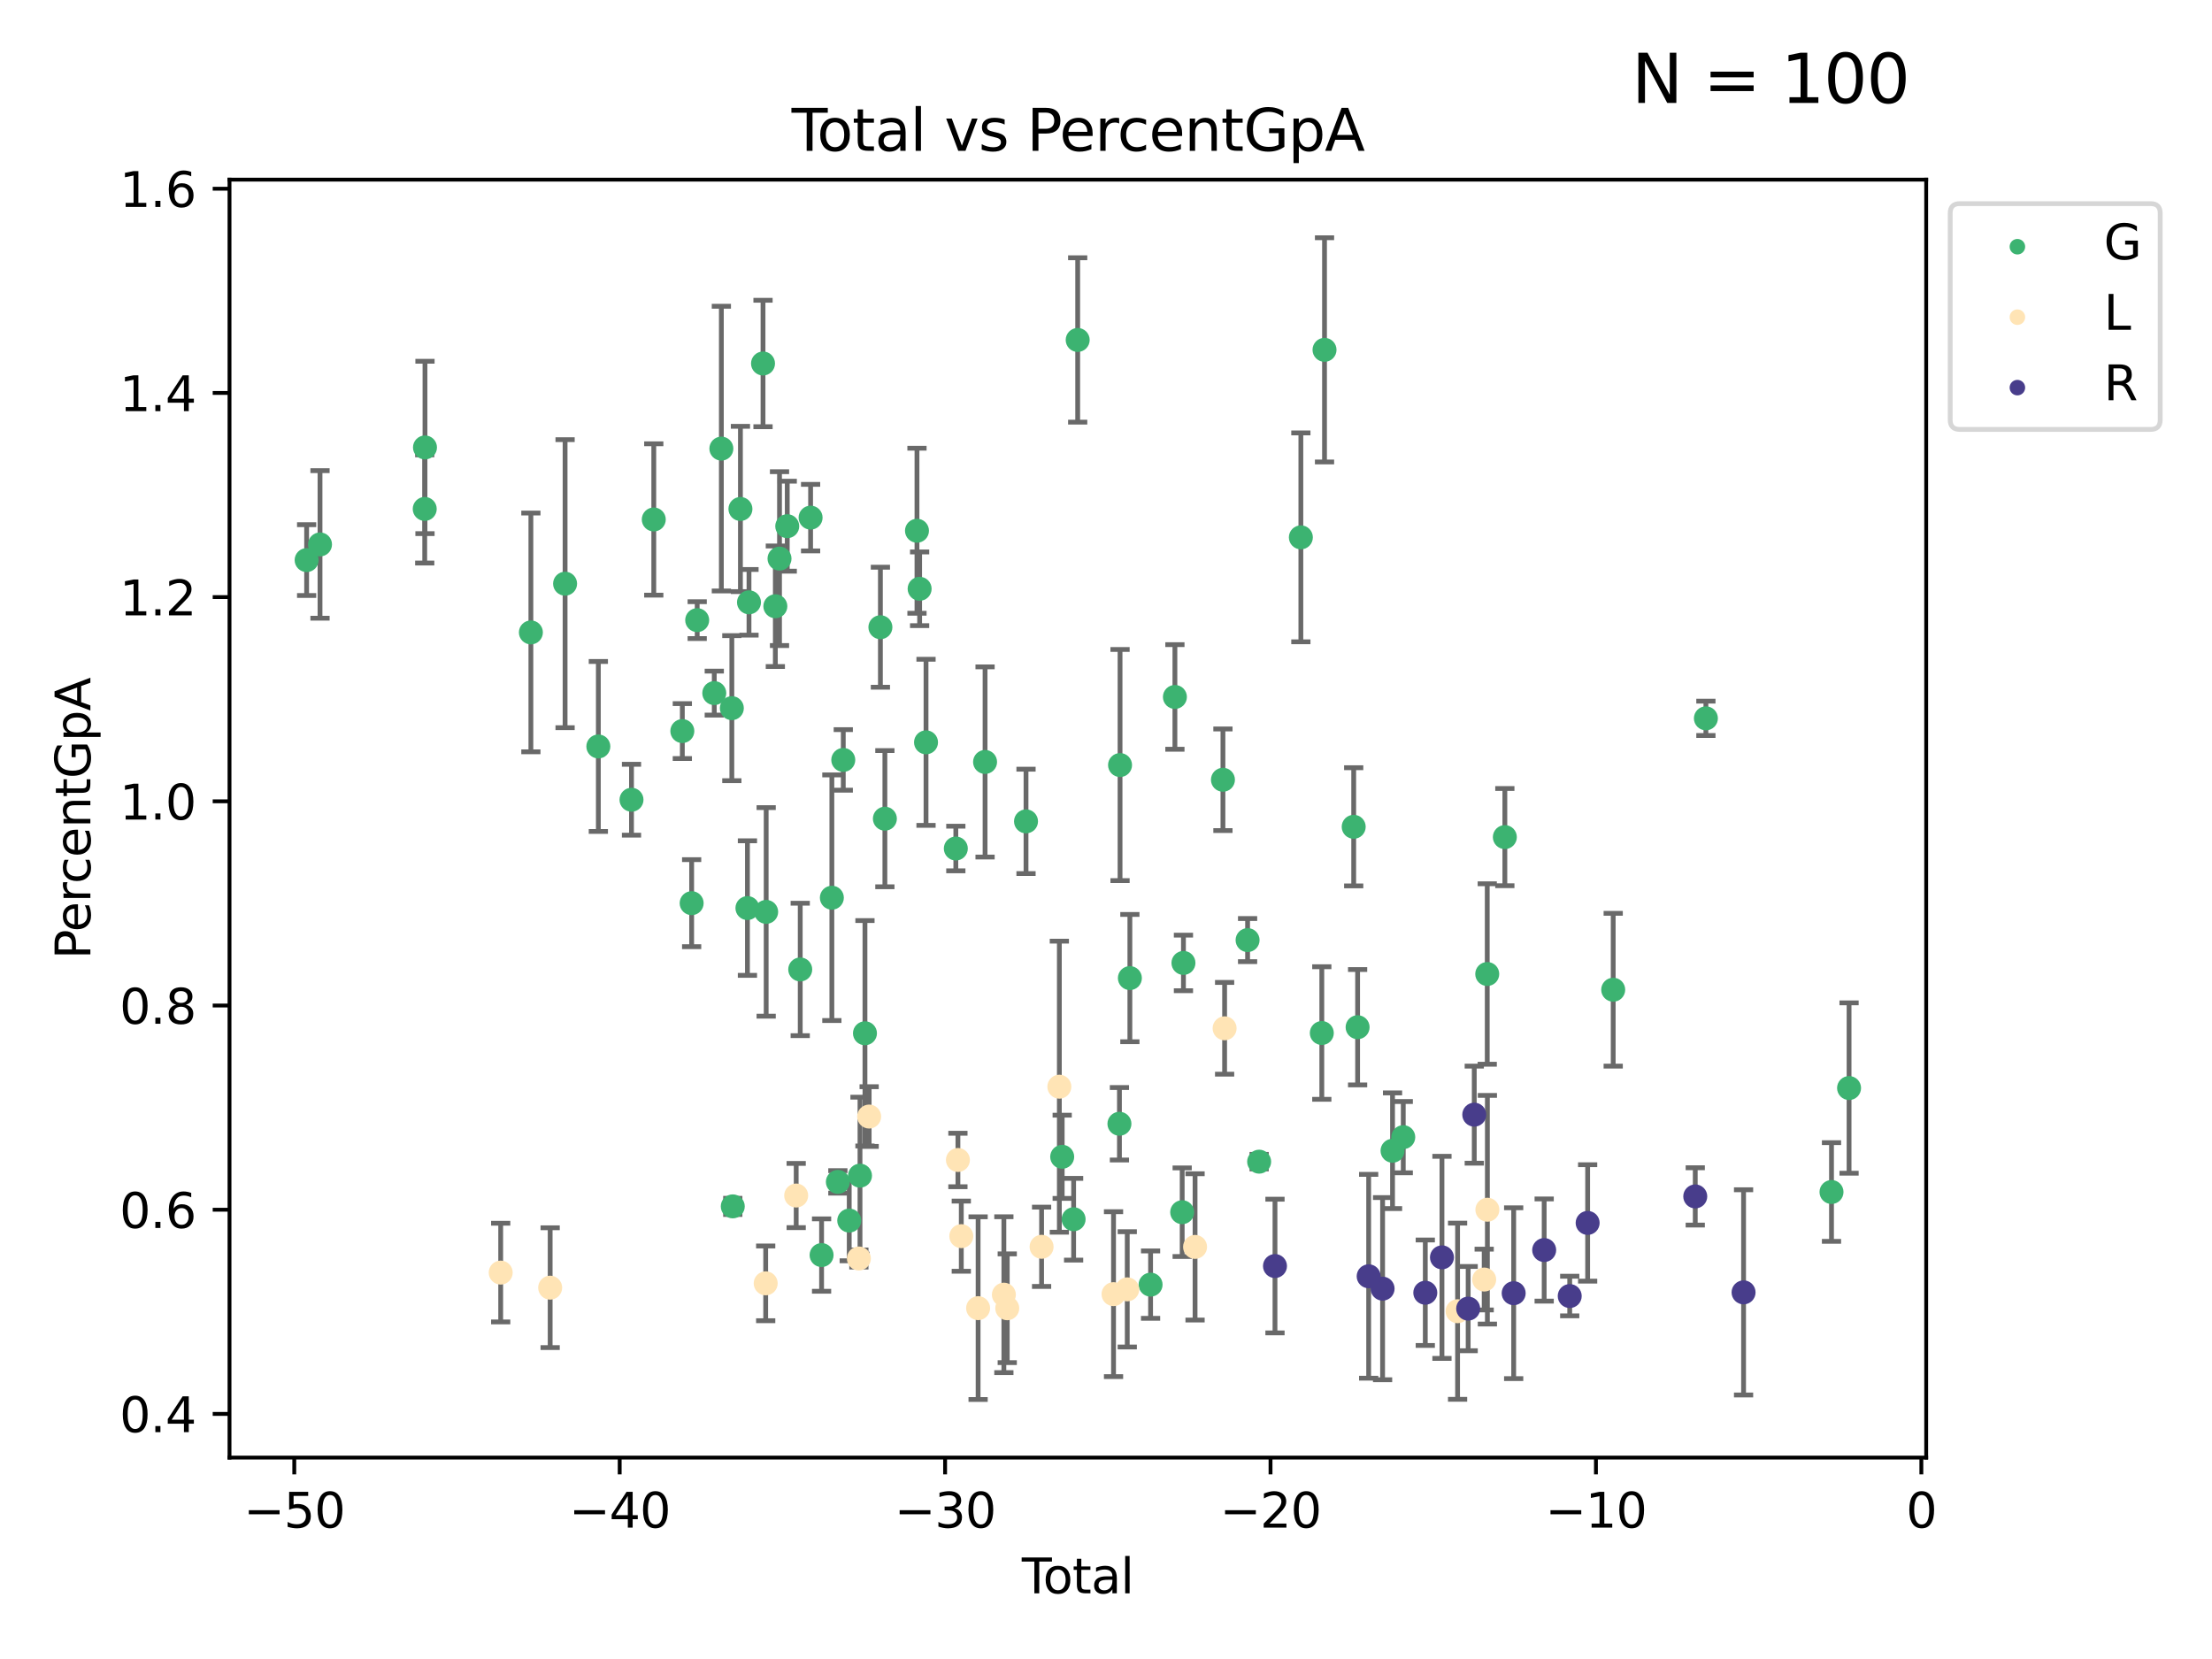 <?xml version="1.0" encoding="utf-8" standalone="no"?>
<!DOCTYPE svg PUBLIC "-//W3C//DTD SVG 1.1//EN"
  "http://www.w3.org/Graphics/SVG/1.1/DTD/svg11.dtd">
<svg xmlns:xlink="http://www.w3.org/1999/xlink" width="460.8pt" height="345.6pt" viewBox="0 0 460.8 345.6" xmlns="http://www.w3.org/2000/svg" version="1.1">
 <defs>
  <style type="text/css">*{stroke-linejoin: round; stroke-linecap: butt}</style>
 </defs>
 <g id="figure_1">
  <g id="patch_1">
   <path d="M 0 345.6 
L 460.8 345.6 
L 460.8 0 
L 0 0 
z
" style="fill: #ffffff"/>
  </g>
  <g id="axes_1">
   <g id="patch_2">
    <path d="M 47.81 303.64 
L 401.26 303.64 
L 401.26 37.422 
L 47.81 37.422 
z
" style="fill: #ffffff"/>
   </g>
   <g id="PathCollection_1">
    <defs>
     <path id="m575beef8c1" d="M 0 1.118 
C 0.297 1.118 0.581 1 0.791 0.791 
C 1 0.581 1.118 0.297 1.118 0 
C 1.118 -0.297 1 -0.581 0.791 -0.791 
C 0.581 -1 0.297 -1.118 0 -1.118 
C -0.297 -1.118 -0.581 -1 -0.791 -0.791 
C -1 -0.581 -1.118 -0.297 -1.118 0 
C -1.118 0.297 -1 0.581 -0.791 0.791 
C -0.581 1 -0.297 1.118 0 1.118 
z
" style="stroke: #3cb371"/>
    </defs>
    <g clip-path="url(#pe758020c2e)">
     <use xlink:href="#m575beef8c1" x="63.876" y="116.679" style="fill: #3cb371; stroke: #3cb371"/>
     <use xlink:href="#m575beef8c1" x="66.665" y="113.414" style="fill: #3cb371; stroke: #3cb371"/>
     <use xlink:href="#m575beef8c1" x="88.478" y="106.019" style="fill: #3cb371; stroke: #3cb371"/>
     <use xlink:href="#m575beef8c1" x="88.531" y="93.21" style="fill: #3cb371; stroke: #3cb371"/>
     <use xlink:href="#m575beef8c1" x="110.593" y="131.743" style="fill: #3cb371; stroke: #3cb371"/>
     <use xlink:href="#m575beef8c1" x="117.718" y="121.593" style="fill: #3cb371; stroke: #3cb371"/>
     <use xlink:href="#m575beef8c1" x="124.646" y="155.501" style="fill: #3cb371; stroke: #3cb371"/>
     <use xlink:href="#m575beef8c1" x="131.553" y="166.6" style="fill: #3cb371; stroke: #3cb371"/>
     <use xlink:href="#m575beef8c1" x="136.193" y="108.215" style="fill: #3cb371; stroke: #3cb371"/>
     <use xlink:href="#m575beef8c1" x="142.142" y="152.296" style="fill: #3cb371; stroke: #3cb371"/>
     <use xlink:href="#m575beef8c1" x="144.083" y="188.146" style="fill: #3cb371; stroke: #3cb371"/>
     <use xlink:href="#m575beef8c1" x="145.239" y="129.185" style="fill: #3cb371; stroke: #3cb371"/>
     <use xlink:href="#m575beef8c1" x="148.797" y="144.387" style="fill: #3cb371; stroke: #3cb371"/>
     <use xlink:href="#m575beef8c1" x="150.273" y="93.453" style="fill: #3cb371; stroke: #3cb371"/>
     <use xlink:href="#m575beef8c1" x="152.455" y="147.523" style="fill: #3cb371; stroke: #3cb371"/>
     <use xlink:href="#m575beef8c1" x="152.65" y="251.31" style="fill: #3cb371; stroke: #3cb371"/>
     <use xlink:href="#m575beef8c1" x="154.246" y="106.028" style="fill: #3cb371; stroke: #3cb371"/>
     <use xlink:href="#m575beef8c1" x="155.705" y="189.169" style="fill: #3cb371; stroke: #3cb371"/>
     <use xlink:href="#m575beef8c1" x="156.029" y="125.475" style="fill: #3cb371; stroke: #3cb371"/>
     <use xlink:href="#m575beef8c1" x="158.95" y="75.721" style="fill: #3cb371; stroke: #3cb371"/>
     <use xlink:href="#m575beef8c1" x="159.607" y="189.962" style="fill: #3cb371; stroke: #3cb371"/>
     <use xlink:href="#m575beef8c1" x="161.518" y="126.293" style="fill: #3cb371; stroke: #3cb371"/>
     <use xlink:href="#m575beef8c1" x="162.387" y="116.371" style="fill: #3cb371; stroke: #3cb371"/>
     <use xlink:href="#m575beef8c1" x="163.998" y="109.614" style="fill: #3cb371; stroke: #3cb371"/>
     <use xlink:href="#m575beef8c1" x="166.702" y="201.955" style="fill: #3cb371; stroke: #3cb371"/>
     <use xlink:href="#m575beef8c1" x="168.862" y="107.831" style="fill: #3cb371; stroke: #3cb371"/>
     <use xlink:href="#m575beef8c1" x="171.151" y="261.453" style="fill: #3cb371; stroke: #3cb371"/>
     <use xlink:href="#m575beef8c1" x="173.292" y="187.01" style="fill: #3cb371; stroke: #3cb371"/>
     <use xlink:href="#m575beef8c1" x="174.543" y="246.209" style="fill: #3cb371; stroke: #3cb371"/>
     <use xlink:href="#m575beef8c1" x="175.67" y="158.305" style="fill: #3cb371; stroke: #3cb371"/>
     <use xlink:href="#m575beef8c1" x="176.911" y="254.267" style="fill: #3cb371; stroke: #3cb371"/>
     <use xlink:href="#m575beef8c1" x="179.153" y="244.909" style="fill: #3cb371; stroke: #3cb371"/>
     <use xlink:href="#m575beef8c1" x="180.187" y="215.25" style="fill: #3cb371; stroke: #3cb371"/>
     <use xlink:href="#m575beef8c1" x="183.404" y="130.662" style="fill: #3cb371; stroke: #3cb371"/>
     <use xlink:href="#m575beef8c1" x="184.337" y="170.547" style="fill: #3cb371; stroke: #3cb371"/>
     <use xlink:href="#m575beef8c1" x="191.023" y="110.562" style="fill: #3cb371; stroke: #3cb371"/>
     <use xlink:href="#m575beef8c1" x="191.575" y="122.657" style="fill: #3cb371; stroke: #3cb371"/>
     <use xlink:href="#m575beef8c1" x="192.907" y="154.641" style="fill: #3cb371; stroke: #3cb371"/>
     <use xlink:href="#m575beef8c1" x="199.116" y="176.761" style="fill: #3cb371; stroke: #3cb371"/>
     <use xlink:href="#m575beef8c1" x="205.207" y="158.728" style="fill: #3cb371; stroke: #3cb371"/>
     <use xlink:href="#m575beef8c1" x="213.738" y="171.107" style="fill: #3cb371; stroke: #3cb371"/>
     <use xlink:href="#m575beef8c1" x="221.274" y="240.98" style="fill: #3cb371; stroke: #3cb371"/>
     <use xlink:href="#m575beef8c1" x="223.654" y="253.99" style="fill: #3cb371; stroke: #3cb371"/>
     <use xlink:href="#m575beef8c1" x="224.502" y="70.819" style="fill: #3cb371; stroke: #3cb371"/>
     <use xlink:href="#m575beef8c1" x="233.198" y="234.101" style="fill: #3cb371; stroke: #3cb371"/>
     <use xlink:href="#m575beef8c1" x="233.326" y="159.375" style="fill: #3cb371; stroke: #3cb371"/>
     <use xlink:href="#m575beef8c1" x="235.374" y="203.754" style="fill: #3cb371; stroke: #3cb371"/>
     <use xlink:href="#m575beef8c1" x="239.687" y="267.613" style="fill: #3cb371; stroke: #3cb371"/>
     <use xlink:href="#m575beef8c1" x="244.755" y="145.187" style="fill: #3cb371; stroke: #3cb371"/>
     <use xlink:href="#m575beef8c1" x="246.27" y="252.524" style="fill: #3cb371; stroke: #3cb371"/>
     <use xlink:href="#m575beef8c1" x="246.534" y="200.596" style="fill: #3cb371; stroke: #3cb371"/>
     <use xlink:href="#m575beef8c1" x="254.76" y="162.438" style="fill: #3cb371; stroke: #3cb371"/>
     <use xlink:href="#m575beef8c1" x="259.895" y="195.839" style="fill: #3cb371; stroke: #3cb371"/>
     <use xlink:href="#m575beef8c1" x="262.303" y="241.996" style="fill: #3cb371; stroke: #3cb371"/>
     <use xlink:href="#m575beef8c1" x="270.994" y="111.94" style="fill: #3cb371; stroke: #3cb371"/>
     <use xlink:href="#m575beef8c1" x="275.356" y="215.197" style="fill: #3cb371; stroke: #3cb371"/>
     <use xlink:href="#m575beef8c1" x="275.922" y="72.877" style="fill: #3cb371; stroke: #3cb371"/>
     <use xlink:href="#m575beef8c1" x="282" y="172.238" style="fill: #3cb371; stroke: #3cb371"/>
     <use xlink:href="#m575beef8c1" x="282.815" y="213.989" style="fill: #3cb371; stroke: #3cb371"/>
     <use xlink:href="#m575beef8c1" x="290.091" y="239.722" style="fill: #3cb371; stroke: #3cb371"/>
     <use xlink:href="#m575beef8c1" x="292.325" y="236.89" style="fill: #3cb371; stroke: #3cb371"/>
     <use xlink:href="#m575beef8c1" x="309.82" y="202.902" style="fill: #3cb371; stroke: #3cb371"/>
     <use xlink:href="#m575beef8c1" x="313.487" y="174.383" style="fill: #3cb371; stroke: #3cb371"/>
     <use xlink:href="#m575beef8c1" x="336.06" y="206.177" style="fill: #3cb371; stroke: #3cb371"/>
     <use xlink:href="#m575beef8c1" x="355.369" y="149.642" style="fill: #3cb371; stroke: #3cb371"/>
     <use xlink:href="#m575beef8c1" x="381.535" y="248.317" style="fill: #3cb371; stroke: #3cb371"/>
     <use xlink:href="#m575beef8c1" x="385.194" y="226.658" style="fill: #3cb371; stroke: #3cb371"/>
    </g>
   </g>
   <g id="PathCollection_2">
    <defs>
     <path id="mdb90d34564" d="M 0 1.118 
C 0.297 1.118 0.581 1 0.791 0.791 
C 1 0.581 1.118 0.297 1.118 0 
C 1.118 -0.297 1 -0.581 0.791 -0.791 
C 0.581 -1 0.297 -1.118 0 -1.118 
C -0.297 -1.118 -0.581 -1 -0.791 -0.791 
C -1 -0.581 -1.118 -0.297 -1.118 0 
C -1.118 0.297 -1 0.581 -0.791 0.791 
C -0.581 1 -0.297 1.118 0 1.118 
z
" style="stroke: #ffe4b5"/>
    </defs>
    <g clip-path="url(#pe758020c2e)">
     <use xlink:href="#mdb90d34564" x="104.304" y="265.105" style="fill: #ffe4b5; stroke: #ffe4b5"/>
     <use xlink:href="#mdb90d34564" x="114.609" y="268.245" style="fill: #ffe4b5; stroke: #ffe4b5"/>
     <use xlink:href="#mdb90d34564" x="159.508" y="267.344" style="fill: #ffe4b5; stroke: #ffe4b5"/>
     <use xlink:href="#mdb90d34564" x="165.86" y="249.05" style="fill: #ffe4b5; stroke: #ffe4b5"/>
     <use xlink:href="#mdb90d34564" x="178.92" y="262.169" style="fill: #ffe4b5; stroke: #ffe4b5"/>
     <use xlink:href="#mdb90d34564" x="181.061" y="232.599" style="fill: #ffe4b5; stroke: #ffe4b5"/>
     <use xlink:href="#mdb90d34564" x="199.552" y="241.645" style="fill: #ffe4b5; stroke: #ffe4b5"/>
     <use xlink:href="#mdb90d34564" x="200.255" y="257.515" style="fill: #ffe4b5; stroke: #ffe4b5"/>
     <use xlink:href="#mdb90d34564" x="203.758" y="272.512" style="fill: #ffe4b5; stroke: #ffe4b5"/>
     <use xlink:href="#mdb90d34564" x="209.125" y="269.705" style="fill: #ffe4b5; stroke: #ffe4b5"/>
     <use xlink:href="#mdb90d34564" x="209.828" y="272.532" style="fill: #ffe4b5; stroke: #ffe4b5"/>
     <use xlink:href="#mdb90d34564" x="216.982" y="259.73" style="fill: #ffe4b5; stroke: #ffe4b5"/>
     <use xlink:href="#mdb90d34564" x="220.682" y="226.378" style="fill: #ffe4b5; stroke: #ffe4b5"/>
     <use xlink:href="#mdb90d34564" x="231.969" y="269.594" style="fill: #ffe4b5; stroke: #ffe4b5"/>
     <use xlink:href="#mdb90d34564" x="234.829" y="268.596" style="fill: #ffe4b5; stroke: #ffe4b5"/>
     <use xlink:href="#mdb90d34564" x="248.953" y="259.752" style="fill: #ffe4b5; stroke: #ffe4b5"/>
     <use xlink:href="#mdb90d34564" x="255.109" y="214.215" style="fill: #ffe4b5; stroke: #ffe4b5"/>
     <use xlink:href="#mdb90d34564" x="303.641" y="273.152" style="fill: #ffe4b5; stroke: #ffe4b5"/>
     <use xlink:href="#mdb90d34564" x="309.183" y="266.553" style="fill: #ffe4b5; stroke: #ffe4b5"/>
     <use xlink:href="#mdb90d34564" x="309.85" y="252.008" style="fill: #ffe4b5; stroke: #ffe4b5"/>
    </g>
   </g>
   <g id="PathCollection_3">
    <defs>
     <path id="m0270725651" d="M 0 1.118 
C 0.297 1.118 0.581 1 0.791 0.791 
C 1 0.581 1.118 0.297 1.118 0 
C 1.118 -0.297 1 -0.581 0.791 -0.791 
C 0.581 -1 0.297 -1.118 0 -1.118 
C -0.297 -1.118 -0.581 -1 -0.791 -0.791 
C -1 -0.581 -1.118 -0.297 -1.118 0 
C -1.118 0.297 -1 0.581 -0.791 0.791 
C -0.581 1 -0.297 1.118 0 1.118 
z
" style="stroke: #483d8b"/>
    </defs>
    <g clip-path="url(#pe758020c2e)">
     <use xlink:href="#m0270725651" x="265.603" y="263.74" style="fill: #483d8b; stroke: #483d8b"/>
     <use xlink:href="#m0270725651" x="285.118" y="265.873" style="fill: #483d8b; stroke: #483d8b"/>
     <use xlink:href="#m0270725651" x="288.019" y="268.45" style="fill: #483d8b; stroke: #483d8b"/>
     <use xlink:href="#m0270725651" x="296.914" y="269.299" style="fill: #483d8b; stroke: #483d8b"/>
     <use xlink:href="#m0270725651" x="300.387" y="261.931" style="fill: #483d8b; stroke: #483d8b"/>
     <use xlink:href="#m0270725651" x="305.846" y="272.608" style="fill: #483d8b; stroke: #483d8b"/>
     <use xlink:href="#m0270725651" x="307.117" y="232.205" style="fill: #483d8b; stroke: #483d8b"/>
     <use xlink:href="#m0270725651" x="315.326" y="269.397" style="fill: #483d8b; stroke: #483d8b"/>
     <use xlink:href="#m0270725651" x="321.68" y="260.406" style="fill: #483d8b; stroke: #483d8b"/>
     <use xlink:href="#m0270725651" x="327.002" y="269.991" style="fill: #483d8b; stroke: #483d8b"/>
     <use xlink:href="#m0270725651" x="330.736" y="254.755" style="fill: #483d8b; stroke: #483d8b"/>
     <use xlink:href="#m0270725651" x="353.153" y="249.235" style="fill: #483d8b; stroke: #483d8b"/>
     <use xlink:href="#m0270725651" x="363.217" y="269.225" style="fill: #483d8b; stroke: #483d8b"/>
    </g>
   </g>
   <g id="matplotlib.axis_1">
    <g id="xtick_1">
     <g id="line2d_1">
      <defs>
       <path id="m54f99a5ffa" d="M 0 0 
L 0 3.5 
" style="stroke: #000000; stroke-width: 0.8"/>
      </defs>
      <g>
       <use xlink:href="#m54f99a5ffa" x="61.302" y="303.64" style="stroke: #000000; stroke-width: 0.8"/>
      </g>
     </g>
     <g id="text_1">
      <!-- −50 -->
      <g transform="translate(50.75 318.238)scale(0.1 -0.1)">
       <defs>
        <path id="DejaVuSans-2212" d="M 678 2272 
L 4684 2272 
L 4684 1741 
L 678 1741 
L 678 2272 
z
" transform="scale(0.016)"/>
        <path id="DejaVuSans-35" d="M 691 4666 
L 3169 4666 
L 3169 4134 
L 1269 4134 
L 1269 2991 
Q 1406 3038 1543 3061 
Q 1681 3084 1819 3084 
Q 2600 3084 3056 2656 
Q 3513 2228 3513 1497 
Q 3513 744 3044 326 
Q 2575 -91 1722 -91 
Q 1428 -91 1123 -41 
Q 819 9 494 109 
L 494 744 
Q 775 591 1075 516 
Q 1375 441 1709 441 
Q 2250 441 2565 725 
Q 2881 1009 2881 1497 
Q 2881 1984 2565 2268 
Q 2250 2553 1709 2553 
Q 1456 2553 1204 2497 
Q 953 2441 691 2322 
L 691 4666 
z
" transform="scale(0.016)"/>
        <path id="DejaVuSans-30" d="M 2034 4250 
Q 1547 4250 1301 3770 
Q 1056 3291 1056 2328 
Q 1056 1369 1301 889 
Q 1547 409 2034 409 
Q 2525 409 2770 889 
Q 3016 1369 3016 2328 
Q 3016 3291 2770 3770 
Q 2525 4250 2034 4250 
z
M 2034 4750 
Q 2819 4750 3233 4129 
Q 3647 3509 3647 2328 
Q 3647 1150 3233 529 
Q 2819 -91 2034 -91 
Q 1250 -91 836 529 
Q 422 1150 422 2328 
Q 422 3509 836 4129 
Q 1250 4750 2034 4750 
z
" transform="scale(0.016)"/>
       </defs>
       <use xlink:href="#DejaVuSans-2212"/>
       <use xlink:href="#DejaVuSans-35" x="83.789"/>
       <use xlink:href="#DejaVuSans-30" x="147.412"/>
      </g>
     </g>
    </g>
    <g id="xtick_2">
     <g id="line2d_2">
      <g>
       <use xlink:href="#m54f99a5ffa" x="129.092" y="303.64" style="stroke: #000000; stroke-width: 0.8"/>
      </g>
     </g>
     <g id="text_2">
      <!-- −40 -->
      <g transform="translate(118.54 318.238)scale(0.1 -0.1)">
       <defs>
        <path id="DejaVuSans-34" d="M 2419 4116 
L 825 1625 
L 2419 1625 
L 2419 4116 
z
M 2253 4666 
L 3047 4666 
L 3047 1625 
L 3713 1625 
L 3713 1100 
L 3047 1100 
L 3047 0 
L 2419 0 
L 2419 1100 
L 313 1100 
L 313 1709 
L 2253 4666 
z
" transform="scale(0.016)"/>
       </defs>
       <use xlink:href="#DejaVuSans-2212"/>
       <use xlink:href="#DejaVuSans-34" x="83.789"/>
       <use xlink:href="#DejaVuSans-30" x="147.412"/>
      </g>
     </g>
    </g>
    <g id="xtick_3">
     <g id="line2d_3">
      <g>
       <use xlink:href="#m54f99a5ffa" x="196.882" y="303.64" style="stroke: #000000; stroke-width: 0.8"/>
      </g>
     </g>
     <g id="text_3">
      <!-- −30 -->
      <g transform="translate(186.33 318.238)scale(0.1 -0.1)">
       <defs>
        <path id="DejaVuSans-33" d="M 2597 2516 
Q 3050 2419 3304 2112 
Q 3559 1806 3559 1356 
Q 3559 666 3084 287 
Q 2609 -91 1734 -91 
Q 1441 -91 1130 -33 
Q 819 25 488 141 
L 488 750 
Q 750 597 1062 519 
Q 1375 441 1716 441 
Q 2309 441 2620 675 
Q 2931 909 2931 1356 
Q 2931 1769 2642 2001 
Q 2353 2234 1838 2234 
L 1294 2234 
L 1294 2753 
L 1863 2753 
Q 2328 2753 2575 2939 
Q 2822 3125 2822 3475 
Q 2822 3834 2567 4026 
Q 2313 4219 1838 4219 
Q 1578 4219 1281 4162 
Q 984 4106 628 3988 
L 628 4550 
Q 988 4650 1302 4700 
Q 1616 4750 1894 4750 
Q 2613 4750 3031 4423 
Q 3450 4097 3450 3541 
Q 3450 3153 3228 2886 
Q 3006 2619 2597 2516 
z
" transform="scale(0.016)"/>
       </defs>
       <use xlink:href="#DejaVuSans-2212"/>
       <use xlink:href="#DejaVuSans-33" x="83.789"/>
       <use xlink:href="#DejaVuSans-30" x="147.412"/>
      </g>
     </g>
    </g>
    <g id="xtick_4">
     <g id="line2d_4">
      <g>
       <use xlink:href="#m54f99a5ffa" x="264.673" y="303.64" style="stroke: #000000; stroke-width: 0.8"/>
      </g>
     </g>
     <g id="text_4">
      <!-- −20 -->
      <g transform="translate(254.12 318.238)scale(0.1 -0.1)">
       <defs>
        <path id="DejaVuSans-32" d="M 1228 531 
L 3431 531 
L 3431 0 
L 469 0 
L 469 531 
Q 828 903 1448 1529 
Q 2069 2156 2228 2338 
Q 2531 2678 2651 2914 
Q 2772 3150 2772 3378 
Q 2772 3750 2511 3984 
Q 2250 4219 1831 4219 
Q 1534 4219 1204 4116 
Q 875 4013 500 3803 
L 500 4441 
Q 881 4594 1212 4672 
Q 1544 4750 1819 4750 
Q 2544 4750 2975 4387 
Q 3406 4025 3406 3419 
Q 3406 3131 3298 2873 
Q 3191 2616 2906 2266 
Q 2828 2175 2409 1742 
Q 1991 1309 1228 531 
z
" transform="scale(0.016)"/>
       </defs>
       <use xlink:href="#DejaVuSans-2212"/>
       <use xlink:href="#DejaVuSans-32" x="83.789"/>
       <use xlink:href="#DejaVuSans-30" x="147.412"/>
      </g>
     </g>
    </g>
    <g id="xtick_5">
     <g id="line2d_5">
      <g>
       <use xlink:href="#m54f99a5ffa" x="332.463" y="303.64" style="stroke: #000000; stroke-width: 0.8"/>
      </g>
     </g>
     <g id="text_5">
      <!-- −10 -->
      <g transform="translate(321.911 318.238)scale(0.1 -0.1)">
       <defs>
        <path id="DejaVuSans-31" d="M 794 531 
L 1825 531 
L 1825 4091 
L 703 3866 
L 703 4441 
L 1819 4666 
L 2450 4666 
L 2450 531 
L 3481 531 
L 3481 0 
L 794 0 
L 794 531 
z
" transform="scale(0.016)"/>
       </defs>
       <use xlink:href="#DejaVuSans-2212"/>
       <use xlink:href="#DejaVuSans-31" x="83.789"/>
       <use xlink:href="#DejaVuSans-30" x="147.412"/>
      </g>
     </g>
    </g>
    <g id="xtick_6">
     <g id="line2d_6">
      <g>
       <use xlink:href="#m54f99a5ffa" x="400.253" y="303.64" style="stroke: #000000; stroke-width: 0.8"/>
      </g>
     </g>
     <g id="text_6">
      <!-- 0 -->
      <g transform="translate(397.072 318.238)scale(0.1 -0.1)">
       <use xlink:href="#DejaVuSans-30"/>
      </g>
     </g>
    </g>
    <g id="text_7">
     <!-- Total -->
     <g transform="translate(212.858 331.917)scale(0.1 -0.1)">
      <defs>
       <path id="DejaVuSans-54" d="M -19 4666 
L 3928 4666 
L 3928 4134 
L 2272 4134 
L 2272 0 
L 1638 0 
L 1638 4134 
L -19 4134 
L -19 4666 
z
" transform="scale(0.016)"/>
       <path id="DejaVuSans-6f" d="M 1959 3097 
Q 1497 3097 1228 2736 
Q 959 2375 959 1747 
Q 959 1119 1226 758 
Q 1494 397 1959 397 
Q 2419 397 2687 759 
Q 2956 1122 2956 1747 
Q 2956 2369 2687 2733 
Q 2419 3097 1959 3097 
z
M 1959 3584 
Q 2709 3584 3137 3096 
Q 3566 2609 3566 1747 
Q 3566 888 3137 398 
Q 2709 -91 1959 -91 
Q 1206 -91 779 398 
Q 353 888 353 1747 
Q 353 2609 779 3096 
Q 1206 3584 1959 3584 
z
" transform="scale(0.016)"/>
       <path id="DejaVuSans-74" d="M 1172 4494 
L 1172 3500 
L 2356 3500 
L 2356 3053 
L 1172 3053 
L 1172 1153 
Q 1172 725 1289 603 
Q 1406 481 1766 481 
L 2356 481 
L 2356 0 
L 1766 0 
Q 1100 0 847 248 
Q 594 497 594 1153 
L 594 3053 
L 172 3053 
L 172 3500 
L 594 3500 
L 594 4494 
L 1172 4494 
z
" transform="scale(0.016)"/>
       <path id="DejaVuSans-61" d="M 2194 1759 
Q 1497 1759 1228 1600 
Q 959 1441 959 1056 
Q 959 750 1161 570 
Q 1363 391 1709 391 
Q 2188 391 2477 730 
Q 2766 1069 2766 1631 
L 2766 1759 
L 2194 1759 
z
M 3341 1997 
L 3341 0 
L 2766 0 
L 2766 531 
Q 2569 213 2275 61 
Q 1981 -91 1556 -91 
Q 1019 -91 701 211 
Q 384 513 384 1019 
Q 384 1609 779 1909 
Q 1175 2209 1959 2209 
L 2766 2209 
L 2766 2266 
Q 2766 2663 2505 2880 
Q 2244 3097 1772 3097 
Q 1472 3097 1187 3025 
Q 903 2953 641 2809 
L 641 3341 
Q 956 3463 1253 3523 
Q 1550 3584 1831 3584 
Q 2591 3584 2966 3190 
Q 3341 2797 3341 1997 
z
" transform="scale(0.016)"/>
       <path id="DejaVuSans-6c" d="M 603 4863 
L 1178 4863 
L 1178 0 
L 603 0 
L 603 4863 
z
" transform="scale(0.016)"/>
      </defs>
      <use xlink:href="#DejaVuSans-54"/>
      <use xlink:href="#DejaVuSans-6f" x="44.084"/>
      <use xlink:href="#DejaVuSans-74" x="105.266"/>
      <use xlink:href="#DejaVuSans-61" x="144.475"/>
      <use xlink:href="#DejaVuSans-6c" x="205.754"/>
     </g>
    </g>
   </g>
   <g id="matplotlib.axis_2">
    <g id="ytick_1">
     <g id="line2d_7">
      <defs>
       <path id="m80ca5cb5a9" d="M 0 0 
L -3.5 0 
" style="stroke: #000000; stroke-width: 0.8"/>
      </defs>
      <g>
       <use xlink:href="#m80ca5cb5a9" x="47.81" y="294.544" style="stroke: #000000; stroke-width: 0.8"/>
      </g>
     </g>
     <g id="text_8">
      <!-- 0.4 -->
      <g transform="translate(24.907 298.343)scale(0.1 -0.1)">
       <defs>
        <path id="DejaVuSans-2e" d="M 684 794 
L 1344 794 
L 1344 0 
L 684 0 
L 684 794 
z
" transform="scale(0.016)"/>
       </defs>
       <use xlink:href="#DejaVuSans-30"/>
       <use xlink:href="#DejaVuSans-2e" x="63.623"/>
       <use xlink:href="#DejaVuSans-34" x="95.41"/>
      </g>
     </g>
    </g>
    <g id="ytick_2">
     <g id="line2d_8">
      <g>
       <use xlink:href="#m80ca5cb5a9" x="47.81" y="252.006" style="stroke: #000000; stroke-width: 0.8"/>
      </g>
     </g>
     <g id="text_9">
      <!-- 0.6 -->
      <g transform="translate(24.907 255.805)scale(0.1 -0.1)">
       <defs>
        <path id="DejaVuSans-36" d="M 2113 2584 
Q 1688 2584 1439 2293 
Q 1191 2003 1191 1497 
Q 1191 994 1439 701 
Q 1688 409 2113 409 
Q 2538 409 2786 701 
Q 3034 994 3034 1497 
Q 3034 2003 2786 2293 
Q 2538 2584 2113 2584 
z
M 3366 4563 
L 3366 3988 
Q 3128 4100 2886 4159 
Q 2644 4219 2406 4219 
Q 1781 4219 1451 3797 
Q 1122 3375 1075 2522 
Q 1259 2794 1537 2939 
Q 1816 3084 2150 3084 
Q 2853 3084 3261 2657 
Q 3669 2231 3669 1497 
Q 3669 778 3244 343 
Q 2819 -91 2113 -91 
Q 1303 -91 875 529 
Q 447 1150 447 2328 
Q 447 3434 972 4092 
Q 1497 4750 2381 4750 
Q 2619 4750 2861 4703 
Q 3103 4656 3366 4563 
z
" transform="scale(0.016)"/>
       </defs>
       <use xlink:href="#DejaVuSans-30"/>
       <use xlink:href="#DejaVuSans-2e" x="63.623"/>
       <use xlink:href="#DejaVuSans-36" x="95.41"/>
      </g>
     </g>
    </g>
    <g id="ytick_3">
     <g id="line2d_9">
      <g>
       <use xlink:href="#m80ca5cb5a9" x="47.81" y="209.467" style="stroke: #000000; stroke-width: 0.8"/>
      </g>
     </g>
     <g id="text_10">
      <!-- 0.8 -->
      <g transform="translate(24.907 213.266)scale(0.1 -0.1)">
       <defs>
        <path id="DejaVuSans-38" d="M 2034 2216 
Q 1584 2216 1326 1975 
Q 1069 1734 1069 1313 
Q 1069 891 1326 650 
Q 1584 409 2034 409 
Q 2484 409 2743 651 
Q 3003 894 3003 1313 
Q 3003 1734 2745 1975 
Q 2488 2216 2034 2216 
z
M 1403 2484 
Q 997 2584 770 2862 
Q 544 3141 544 3541 
Q 544 4100 942 4425 
Q 1341 4750 2034 4750 
Q 2731 4750 3128 4425 
Q 3525 4100 3525 3541 
Q 3525 3141 3298 2862 
Q 3072 2584 2669 2484 
Q 3125 2378 3379 2068 
Q 3634 1759 3634 1313 
Q 3634 634 3220 271 
Q 2806 -91 2034 -91 
Q 1263 -91 848 271 
Q 434 634 434 1313 
Q 434 1759 690 2068 
Q 947 2378 1403 2484 
z
M 1172 3481 
Q 1172 3119 1398 2916 
Q 1625 2713 2034 2713 
Q 2441 2713 2670 2916 
Q 2900 3119 2900 3481 
Q 2900 3844 2670 4047 
Q 2441 4250 2034 4250 
Q 1625 4250 1398 4047 
Q 1172 3844 1172 3481 
z
" transform="scale(0.016)"/>
       </defs>
       <use xlink:href="#DejaVuSans-30"/>
       <use xlink:href="#DejaVuSans-2e" x="63.623"/>
       <use xlink:href="#DejaVuSans-38" x="95.41"/>
      </g>
     </g>
    </g>
    <g id="ytick_4">
     <g id="line2d_10">
      <g>
       <use xlink:href="#m80ca5cb5a9" x="47.81" y="166.929" style="stroke: #000000; stroke-width: 0.8"/>
      </g>
     </g>
     <g id="text_11">
      <!-- 1.0 -->
      <g transform="translate(24.907 170.728)scale(0.1 -0.1)">
       <use xlink:href="#DejaVuSans-31"/>
       <use xlink:href="#DejaVuSans-2e" x="63.623"/>
       <use xlink:href="#DejaVuSans-30" x="95.41"/>
      </g>
     </g>
    </g>
    <g id="ytick_5">
     <g id="line2d_11">
      <g>
       <use xlink:href="#m80ca5cb5a9" x="47.81" y="124.39" style="stroke: #000000; stroke-width: 0.8"/>
      </g>
     </g>
     <g id="text_12">
      <!-- 1.2 -->
      <g transform="translate(24.907 128.189)scale(0.1 -0.1)">
       <use xlink:href="#DejaVuSans-31"/>
       <use xlink:href="#DejaVuSans-2e" x="63.623"/>
       <use xlink:href="#DejaVuSans-32" x="95.41"/>
      </g>
     </g>
    </g>
    <g id="ytick_6">
     <g id="line2d_12">
      <g>
       <use xlink:href="#m80ca5cb5a9" x="47.81" y="81.852" style="stroke: #000000; stroke-width: 0.8"/>
      </g>
     </g>
     <g id="text_13">
      <!-- 1.4 -->
      <g transform="translate(24.907 85.651)scale(0.1 -0.1)">
       <use xlink:href="#DejaVuSans-31"/>
       <use xlink:href="#DejaVuSans-2e" x="63.623"/>
       <use xlink:href="#DejaVuSans-34" x="95.41"/>
      </g>
     </g>
    </g>
    <g id="ytick_7">
     <g id="line2d_13">
      <g>
       <use xlink:href="#m80ca5cb5a9" x="47.81" y="39.313" style="stroke: #000000; stroke-width: 0.8"/>
      </g>
     </g>
     <g id="text_14">
      <!-- 1.6 -->
      <g transform="translate(24.907 43.112)scale(0.1 -0.1)">
       <use xlink:href="#DejaVuSans-31"/>
       <use xlink:href="#DejaVuSans-2e" x="63.623"/>
       <use xlink:href="#DejaVuSans-36" x="95.41"/>
      </g>
     </g>
    </g>
    <g id="text_15">
     <!-- PercentGpA -->
     <g transform="translate(18.827 199.807)rotate(-90)scale(0.1 -0.1)">
      <defs>
       <path id="DejaVuSans-50" d="M 1259 4147 
L 1259 2394 
L 2053 2394 
Q 2494 2394 2734 2622 
Q 2975 2850 2975 3272 
Q 2975 3691 2734 3919 
Q 2494 4147 2053 4147 
L 1259 4147 
z
M 628 4666 
L 2053 4666 
Q 2838 4666 3239 4311 
Q 3641 3956 3641 3272 
Q 3641 2581 3239 2228 
Q 2838 1875 2053 1875 
L 1259 1875 
L 1259 0 
L 628 0 
L 628 4666 
z
" transform="scale(0.016)"/>
       <path id="DejaVuSans-65" d="M 3597 1894 
L 3597 1613 
L 953 1613 
Q 991 1019 1311 708 
Q 1631 397 2203 397 
Q 2534 397 2845 478 
Q 3156 559 3463 722 
L 3463 178 
Q 3153 47 2828 -22 
Q 2503 -91 2169 -91 
Q 1331 -91 842 396 
Q 353 884 353 1716 
Q 353 2575 817 3079 
Q 1281 3584 2069 3584 
Q 2775 3584 3186 3129 
Q 3597 2675 3597 1894 
z
M 3022 2063 
Q 3016 2534 2758 2815 
Q 2500 3097 2075 3097 
Q 1594 3097 1305 2825 
Q 1016 2553 972 2059 
L 3022 2063 
z
" transform="scale(0.016)"/>
       <path id="DejaVuSans-72" d="M 2631 2963 
Q 2534 3019 2420 3045 
Q 2306 3072 2169 3072 
Q 1681 3072 1420 2755 
Q 1159 2438 1159 1844 
L 1159 0 
L 581 0 
L 581 3500 
L 1159 3500 
L 1159 2956 
Q 1341 3275 1631 3429 
Q 1922 3584 2338 3584 
Q 2397 3584 2469 3576 
Q 2541 3569 2628 3553 
L 2631 2963 
z
" transform="scale(0.016)"/>
       <path id="DejaVuSans-63" d="M 3122 3366 
L 3122 2828 
Q 2878 2963 2633 3030 
Q 2388 3097 2138 3097 
Q 1578 3097 1268 2742 
Q 959 2388 959 1747 
Q 959 1106 1268 751 
Q 1578 397 2138 397 
Q 2388 397 2633 464 
Q 2878 531 3122 666 
L 3122 134 
Q 2881 22 2623 -34 
Q 2366 -91 2075 -91 
Q 1284 -91 818 406 
Q 353 903 353 1747 
Q 353 2603 823 3093 
Q 1294 3584 2113 3584 
Q 2378 3584 2631 3529 
Q 2884 3475 3122 3366 
z
" transform="scale(0.016)"/>
       <path id="DejaVuSans-6e" d="M 3513 2113 
L 3513 0 
L 2938 0 
L 2938 2094 
Q 2938 2591 2744 2837 
Q 2550 3084 2163 3084 
Q 1697 3084 1428 2787 
Q 1159 2491 1159 1978 
L 1159 0 
L 581 0 
L 581 3500 
L 1159 3500 
L 1159 2956 
Q 1366 3272 1645 3428 
Q 1925 3584 2291 3584 
Q 2894 3584 3203 3211 
Q 3513 2838 3513 2113 
z
" transform="scale(0.016)"/>
       <path id="DejaVuSans-47" d="M 3809 666 
L 3809 1919 
L 2778 1919 
L 2778 2438 
L 4434 2438 
L 4434 434 
Q 4069 175 3628 42 
Q 3188 -91 2688 -91 
Q 1594 -91 976 548 
Q 359 1188 359 2328 
Q 359 3472 976 4111 
Q 1594 4750 2688 4750 
Q 3144 4750 3555 4637 
Q 3966 4525 4313 4306 
L 4313 3634 
Q 3963 3931 3569 4081 
Q 3175 4231 2741 4231 
Q 1884 4231 1454 3753 
Q 1025 3275 1025 2328 
Q 1025 1384 1454 906 
Q 1884 428 2741 428 
Q 3075 428 3337 486 
Q 3600 544 3809 666 
z
" transform="scale(0.016)"/>
       <path id="DejaVuSans-70" d="M 1159 525 
L 1159 -1331 
L 581 -1331 
L 581 3500 
L 1159 3500 
L 1159 2969 
Q 1341 3281 1617 3432 
Q 1894 3584 2278 3584 
Q 2916 3584 3314 3078 
Q 3713 2572 3713 1747 
Q 3713 922 3314 415 
Q 2916 -91 2278 -91 
Q 1894 -91 1617 61 
Q 1341 213 1159 525 
z
M 3116 1747 
Q 3116 2381 2855 2742 
Q 2594 3103 2138 3103 
Q 1681 3103 1420 2742 
Q 1159 2381 1159 1747 
Q 1159 1113 1420 752 
Q 1681 391 2138 391 
Q 2594 391 2855 752 
Q 3116 1113 3116 1747 
z
" transform="scale(0.016)"/>
       <path id="DejaVuSans-41" d="M 2188 4044 
L 1331 1722 
L 3047 1722 
L 2188 4044 
z
M 1831 4666 
L 2547 4666 
L 4325 0 
L 3669 0 
L 3244 1197 
L 1141 1197 
L 716 0 
L 50 0 
L 1831 4666 
z
" transform="scale(0.016)"/>
      </defs>
      <use xlink:href="#DejaVuSans-50"/>
      <use xlink:href="#DejaVuSans-65" x="56.678"/>
      <use xlink:href="#DejaVuSans-72" x="118.201"/>
      <use xlink:href="#DejaVuSans-63" x="157.064"/>
      <use xlink:href="#DejaVuSans-65" x="212.045"/>
      <use xlink:href="#DejaVuSans-6e" x="273.568"/>
      <use xlink:href="#DejaVuSans-74" x="336.947"/>
      <use xlink:href="#DejaVuSans-47" x="376.156"/>
      <use xlink:href="#DejaVuSans-70" x="453.646"/>
      <use xlink:href="#DejaVuSans-41" x="517.123"/>
     </g>
    </g>
   </g>
   <g id="LineCollection_1">
    <path d="M 63.876 124.055 
L 63.876 109.303 
" clip-path="url(#pe758020c2e)" style="fill: none; stroke: #696969"/>
    <path d="M 66.665 128.781 
L 66.665 98.047 
" clip-path="url(#pe758020c2e)" style="fill: none; stroke: #696969"/>
    <path d="M 88.478 117.287 
L 88.478 94.752 
" clip-path="url(#pe758020c2e)" style="fill: none; stroke: #696969"/>
    <path d="M 88.531 111.163 
L 88.531 75.256 
" clip-path="url(#pe758020c2e)" style="fill: none; stroke: #696969"/>
    <path d="M 110.593 156.614 
L 110.593 106.872 
" clip-path="url(#pe758020c2e)" style="fill: none; stroke: #696969"/>
    <path d="M 117.718 151.593 
L 117.718 91.593 
" clip-path="url(#pe758020c2e)" style="fill: none; stroke: #696969"/>
    <path d="M 124.646 173.205 
L 124.646 137.798 
" clip-path="url(#pe758020c2e)" style="fill: none; stroke: #696969"/>
    <path d="M 131.553 173.983 
L 131.553 159.216 
" clip-path="url(#pe758020c2e)" style="fill: none; stroke: #696969"/>
    <path d="M 136.193 123.98 
L 136.193 92.45 
" clip-path="url(#pe758020c2e)" style="fill: none; stroke: #696969"/>
    <path d="M 142.142 158.019 
L 142.142 146.573 
" clip-path="url(#pe758020c2e)" style="fill: none; stroke: #696969"/>
    <path d="M 144.083 197.209 
L 144.083 179.082 
" clip-path="url(#pe758020c2e)" style="fill: none; stroke: #696969"/>
    <path d="M 145.239 133.024 
L 145.239 125.347 
" clip-path="url(#pe758020c2e)" style="fill: none; stroke: #696969"/>
    <path d="M 148.797 148.969 
L 148.797 139.806 
" clip-path="url(#pe758020c2e)" style="fill: none; stroke: #696969"/>
    <path d="M 150.273 123.106 
L 150.273 63.8 
" clip-path="url(#pe758020c2e)" style="fill: none; stroke: #696969"/>
    <path d="M 152.455 162.632 
L 152.455 132.415 
" clip-path="url(#pe758020c2e)" style="fill: none; stroke: #696969"/>
    <path d="M 152.65 252.999 
L 152.65 249.621 
" clip-path="url(#pe758020c2e)" style="fill: none; stroke: #696969"/>
    <path d="M 154.246 123.246 
L 154.246 88.81 
" clip-path="url(#pe758020c2e)" style="fill: none; stroke: #696969"/>
    <path d="M 155.705 203.184 
L 155.705 175.153 
" clip-path="url(#pe758020c2e)" style="fill: none; stroke: #696969"/>
    <path d="M 156.029 132.314 
L 156.029 118.636 
" clip-path="url(#pe758020c2e)" style="fill: none; stroke: #696969"/>
    <path d="M 158.95 88.89 
L 158.95 62.552 
" clip-path="url(#pe758020c2e)" style="fill: none; stroke: #696969"/>
    <path d="M 159.607 211.684 
L 159.607 168.239 
" clip-path="url(#pe758020c2e)" style="fill: none; stroke: #696969"/>
    <path d="M 161.518 138.849 
L 161.518 113.736 
" clip-path="url(#pe758020c2e)" style="fill: none; stroke: #696969"/>
    <path d="M 162.387 134.479 
L 162.387 98.262 
" clip-path="url(#pe758020c2e)" style="fill: none; stroke: #696969"/>
    <path d="M 163.998 118.985 
L 163.998 100.242 
" clip-path="url(#pe758020c2e)" style="fill: none; stroke: #696969"/>
    <path d="M 166.702 215.747 
L 166.702 188.162 
" clip-path="url(#pe758020c2e)" style="fill: none; stroke: #696969"/>
    <path d="M 168.862 114.76 
L 168.862 100.902 
" clip-path="url(#pe758020c2e)" style="fill: none; stroke: #696969"/>
    <path d="M 171.151 268.993 
L 171.151 253.913 
" clip-path="url(#pe758020c2e)" style="fill: none; stroke: #696969"/>
    <path d="M 173.292 212.593 
L 173.292 161.427 
" clip-path="url(#pe758020c2e)" style="fill: none; stroke: #696969"/>
    <path d="M 174.543 248.549 
L 174.543 243.869 
" clip-path="url(#pe758020c2e)" style="fill: none; stroke: #696969"/>
    <path d="M 175.67 164.61 
L 175.67 152 
" clip-path="url(#pe758020c2e)" style="fill: none; stroke: #696969"/>
    <path d="M 176.911 262.642 
L 176.911 245.893 
" clip-path="url(#pe758020c2e)" style="fill: none; stroke: #696969"/>
    <path d="M 179.153 261.252 
L 179.153 228.566 
" clip-path="url(#pe758020c2e)" style="fill: none; stroke: #696969"/>
    <path d="M 180.187 238.724 
L 180.187 191.776 
" clip-path="url(#pe758020c2e)" style="fill: none; stroke: #696969"/>
    <path d="M 183.404 143.161 
L 183.404 118.163 
" clip-path="url(#pe758020c2e)" style="fill: none; stroke: #696969"/>
    <path d="M 184.337 184.735 
L 184.337 156.358 
" clip-path="url(#pe758020c2e)" style="fill: none; stroke: #696969"/>
    <path d="M 191.023 127.752 
L 191.023 93.372 
" clip-path="url(#pe758020c2e)" style="fill: none; stroke: #696969"/>
    <path d="M 191.575 130.336 
L 191.575 114.978 
" clip-path="url(#pe758020c2e)" style="fill: none; stroke: #696969"/>
    <path d="M 192.907 171.941 
L 192.907 137.341 
" clip-path="url(#pe758020c2e)" style="fill: none; stroke: #696969"/>
    <path d="M 199.116 181.409 
L 199.116 172.113 
" clip-path="url(#pe758020c2e)" style="fill: none; stroke: #696969"/>
    <path d="M 205.207 178.538 
L 205.207 138.918 
" clip-path="url(#pe758020c2e)" style="fill: none; stroke: #696969"/>
    <path d="M 213.738 181.978 
L 213.738 160.236 
" clip-path="url(#pe758020c2e)" style="fill: none; stroke: #696969"/>
    <path d="M 221.274 249.652 
L 221.274 232.308 
" clip-path="url(#pe758020c2e)" style="fill: none; stroke: #696969"/>
    <path d="M 223.654 262.504 
L 223.654 245.477 
" clip-path="url(#pe758020c2e)" style="fill: none; stroke: #696969"/>
    <path d="M 224.502 87.942 
L 224.502 53.697 
" clip-path="url(#pe758020c2e)" style="fill: none; stroke: #696969"/>
    <path d="M 233.198 241.648 
L 233.198 226.555 
" clip-path="url(#pe758020c2e)" style="fill: none; stroke: #696969"/>
    <path d="M 233.326 183.449 
L 233.326 135.3 
" clip-path="url(#pe758020c2e)" style="fill: none; stroke: #696969"/>
    <path d="M 235.374 217.015 
L 235.374 190.493 
" clip-path="url(#pe758020c2e)" style="fill: none; stroke: #696969"/>
    <path d="M 239.687 274.633 
L 239.687 260.593 
" clip-path="url(#pe758020c2e)" style="fill: none; stroke: #696969"/>
    <path d="M 244.755 156.081 
L 244.755 134.293 
" clip-path="url(#pe758020c2e)" style="fill: none; stroke: #696969"/>
    <path d="M 246.27 261.749 
L 246.27 243.3 
" clip-path="url(#pe758020c2e)" style="fill: none; stroke: #696969"/>
    <path d="M 246.534 206.38 
L 246.534 194.811 
" clip-path="url(#pe758020c2e)" style="fill: none; stroke: #696969"/>
    <path d="M 254.76 173.019 
L 254.76 151.857 
" clip-path="url(#pe758020c2e)" style="fill: none; stroke: #696969"/>
    <path d="M 259.895 200.328 
L 259.895 191.35 
" clip-path="url(#pe758020c2e)" style="fill: none; stroke: #696969"/>
    <path d="M 262.303 243.518 
L 262.303 240.474 
" clip-path="url(#pe758020c2e)" style="fill: none; stroke: #696969"/>
    <path d="M 270.994 133.701 
L 270.994 90.18 
" clip-path="url(#pe758020c2e)" style="fill: none; stroke: #696969"/>
    <path d="M 275.356 229.005 
L 275.356 201.389 
" clip-path="url(#pe758020c2e)" style="fill: none; stroke: #696969"/>
    <path d="M 275.922 96.232 
L 275.922 49.523 
" clip-path="url(#pe758020c2e)" style="fill: none; stroke: #696969"/>
    <path d="M 282 184.548 
L 282 159.929 
" clip-path="url(#pe758020c2e)" style="fill: none; stroke: #696969"/>
    <path d="M 282.815 226.007 
L 282.815 201.97 
" clip-path="url(#pe758020c2e)" style="fill: none; stroke: #696969"/>
    <path d="M 290.091 251.77 
L 290.091 227.673 
" clip-path="url(#pe758020c2e)" style="fill: none; stroke: #696969"/>
    <path d="M 292.325 244.313 
L 292.325 229.466 
" clip-path="url(#pe758020c2e)" style="fill: none; stroke: #696969"/>
    <path d="M 309.82 221.701 
L 309.82 184.103 
" clip-path="url(#pe758020c2e)" style="fill: none; stroke: #696969"/>
    <path d="M 313.487 184.508 
L 313.487 164.259 
" clip-path="url(#pe758020c2e)" style="fill: none; stroke: #696969"/>
    <path d="M 336.06 222.093 
L 336.06 190.261 
" clip-path="url(#pe758020c2e)" style="fill: none; stroke: #696969"/>
    <path d="M 355.369 153.221 
L 355.369 146.063 
" clip-path="url(#pe758020c2e)" style="fill: none; stroke: #696969"/>
    <path d="M 381.535 258.597 
L 381.535 238.037 
" clip-path="url(#pe758020c2e)" style="fill: none; stroke: #696969"/>
    <path d="M 385.194 244.401 
L 385.194 208.914 
" clip-path="url(#pe758020c2e)" style="fill: none; stroke: #696969"/>
   </g>
   <g id="line2d_14">
    <defs>
     <path id="ma2217285ad" d="M 2 0 
L -2 -0 
" style="stroke: #696969"/>
    </defs>
    <g clip-path="url(#pe758020c2e)">
     <use xlink:href="#ma2217285ad" x="63.876" y="124.055" style="fill: #696969; stroke: #696969"/>
     <use xlink:href="#ma2217285ad" x="66.665" y="128.781" style="fill: #696969; stroke: #696969"/>
     <use xlink:href="#ma2217285ad" x="88.478" y="117.287" style="fill: #696969; stroke: #696969"/>
     <use xlink:href="#ma2217285ad" x="88.531" y="111.163" style="fill: #696969; stroke: #696969"/>
     <use xlink:href="#ma2217285ad" x="110.593" y="156.614" style="fill: #696969; stroke: #696969"/>
     <use xlink:href="#ma2217285ad" x="117.718" y="151.593" style="fill: #696969; stroke: #696969"/>
     <use xlink:href="#ma2217285ad" x="124.646" y="173.205" style="fill: #696969; stroke: #696969"/>
     <use xlink:href="#ma2217285ad" x="131.553" y="173.983" style="fill: #696969; stroke: #696969"/>
     <use xlink:href="#ma2217285ad" x="136.193" y="123.98" style="fill: #696969; stroke: #696969"/>
     <use xlink:href="#ma2217285ad" x="142.142" y="158.019" style="fill: #696969; stroke: #696969"/>
     <use xlink:href="#ma2217285ad" x="144.083" y="197.209" style="fill: #696969; stroke: #696969"/>
     <use xlink:href="#ma2217285ad" x="145.239" y="133.024" style="fill: #696969; stroke: #696969"/>
     <use xlink:href="#ma2217285ad" x="148.797" y="148.969" style="fill: #696969; stroke: #696969"/>
     <use xlink:href="#ma2217285ad" x="150.273" y="123.106" style="fill: #696969; stroke: #696969"/>
     <use xlink:href="#ma2217285ad" x="152.455" y="162.632" style="fill: #696969; stroke: #696969"/>
     <use xlink:href="#ma2217285ad" x="152.65" y="252.999" style="fill: #696969; stroke: #696969"/>
     <use xlink:href="#ma2217285ad" x="154.246" y="123.246" style="fill: #696969; stroke: #696969"/>
     <use xlink:href="#ma2217285ad" x="155.705" y="203.184" style="fill: #696969; stroke: #696969"/>
     <use xlink:href="#ma2217285ad" x="156.029" y="132.314" style="fill: #696969; stroke: #696969"/>
     <use xlink:href="#ma2217285ad" x="158.95" y="88.89" style="fill: #696969; stroke: #696969"/>
     <use xlink:href="#ma2217285ad" x="159.607" y="211.684" style="fill: #696969; stroke: #696969"/>
     <use xlink:href="#ma2217285ad" x="161.518" y="138.849" style="fill: #696969; stroke: #696969"/>
     <use xlink:href="#ma2217285ad" x="162.387" y="134.479" style="fill: #696969; stroke: #696969"/>
     <use xlink:href="#ma2217285ad" x="163.998" y="118.985" style="fill: #696969; stroke: #696969"/>
     <use xlink:href="#ma2217285ad" x="166.702" y="215.747" style="fill: #696969; stroke: #696969"/>
     <use xlink:href="#ma2217285ad" x="168.862" y="114.76" style="fill: #696969; stroke: #696969"/>
     <use xlink:href="#ma2217285ad" x="171.151" y="268.993" style="fill: #696969; stroke: #696969"/>
     <use xlink:href="#ma2217285ad" x="173.292" y="212.593" style="fill: #696969; stroke: #696969"/>
     <use xlink:href="#ma2217285ad" x="174.543" y="248.549" style="fill: #696969; stroke: #696969"/>
     <use xlink:href="#ma2217285ad" x="175.67" y="164.61" style="fill: #696969; stroke: #696969"/>
     <use xlink:href="#ma2217285ad" x="176.911" y="262.642" style="fill: #696969; stroke: #696969"/>
     <use xlink:href="#ma2217285ad" x="179.153" y="261.252" style="fill: #696969; stroke: #696969"/>
     <use xlink:href="#ma2217285ad" x="180.187" y="238.724" style="fill: #696969; stroke: #696969"/>
     <use xlink:href="#ma2217285ad" x="183.404" y="143.161" style="fill: #696969; stroke: #696969"/>
     <use xlink:href="#ma2217285ad" x="184.337" y="184.735" style="fill: #696969; stroke: #696969"/>
     <use xlink:href="#ma2217285ad" x="191.023" y="127.752" style="fill: #696969; stroke: #696969"/>
     <use xlink:href="#ma2217285ad" x="191.575" y="130.336" style="fill: #696969; stroke: #696969"/>
     <use xlink:href="#ma2217285ad" x="192.907" y="171.941" style="fill: #696969; stroke: #696969"/>
     <use xlink:href="#ma2217285ad" x="199.116" y="181.409" style="fill: #696969; stroke: #696969"/>
     <use xlink:href="#ma2217285ad" x="205.207" y="178.538" style="fill: #696969; stroke: #696969"/>
     <use xlink:href="#ma2217285ad" x="213.738" y="181.978" style="fill: #696969; stroke: #696969"/>
     <use xlink:href="#ma2217285ad" x="221.274" y="249.652" style="fill: #696969; stroke: #696969"/>
     <use xlink:href="#ma2217285ad" x="223.654" y="262.504" style="fill: #696969; stroke: #696969"/>
     <use xlink:href="#ma2217285ad" x="224.502" y="87.942" style="fill: #696969; stroke: #696969"/>
     <use xlink:href="#ma2217285ad" x="233.198" y="241.648" style="fill: #696969; stroke: #696969"/>
     <use xlink:href="#ma2217285ad" x="233.326" y="183.449" style="fill: #696969; stroke: #696969"/>
     <use xlink:href="#ma2217285ad" x="235.374" y="217.015" style="fill: #696969; stroke: #696969"/>
     <use xlink:href="#ma2217285ad" x="239.687" y="274.633" style="fill: #696969; stroke: #696969"/>
     <use xlink:href="#ma2217285ad" x="244.755" y="156.081" style="fill: #696969; stroke: #696969"/>
     <use xlink:href="#ma2217285ad" x="246.27" y="261.749" style="fill: #696969; stroke: #696969"/>
     <use xlink:href="#ma2217285ad" x="246.534" y="206.38" style="fill: #696969; stroke: #696969"/>
     <use xlink:href="#ma2217285ad" x="254.76" y="173.019" style="fill: #696969; stroke: #696969"/>
     <use xlink:href="#ma2217285ad" x="259.895" y="200.328" style="fill: #696969; stroke: #696969"/>
     <use xlink:href="#ma2217285ad" x="262.303" y="243.518" style="fill: #696969; stroke: #696969"/>
     <use xlink:href="#ma2217285ad" x="270.994" y="133.701" style="fill: #696969; stroke: #696969"/>
     <use xlink:href="#ma2217285ad" x="275.356" y="229.005" style="fill: #696969; stroke: #696969"/>
     <use xlink:href="#ma2217285ad" x="275.922" y="96.232" style="fill: #696969; stroke: #696969"/>
     <use xlink:href="#ma2217285ad" x="282" y="184.548" style="fill: #696969; stroke: #696969"/>
     <use xlink:href="#ma2217285ad" x="282.815" y="226.007" style="fill: #696969; stroke: #696969"/>
     <use xlink:href="#ma2217285ad" x="290.091" y="251.77" style="fill: #696969; stroke: #696969"/>
     <use xlink:href="#ma2217285ad" x="292.325" y="244.313" style="fill: #696969; stroke: #696969"/>
     <use xlink:href="#ma2217285ad" x="309.82" y="221.701" style="fill: #696969; stroke: #696969"/>
     <use xlink:href="#ma2217285ad" x="313.487" y="184.508" style="fill: #696969; stroke: #696969"/>
     <use xlink:href="#ma2217285ad" x="336.06" y="222.093" style="fill: #696969; stroke: #696969"/>
     <use xlink:href="#ma2217285ad" x="355.369" y="153.221" style="fill: #696969; stroke: #696969"/>
     <use xlink:href="#ma2217285ad" x="381.535" y="258.597" style="fill: #696969; stroke: #696969"/>
     <use xlink:href="#ma2217285ad" x="385.194" y="244.401" style="fill: #696969; stroke: #696969"/>
    </g>
   </g>
   <g id="line2d_15">
    <g clip-path="url(#pe758020c2e)">
     <use xlink:href="#ma2217285ad" x="63.876" y="109.303" style="fill: #696969; stroke: #696969"/>
     <use xlink:href="#ma2217285ad" x="66.665" y="98.047" style="fill: #696969; stroke: #696969"/>
     <use xlink:href="#ma2217285ad" x="88.478" y="94.752" style="fill: #696969; stroke: #696969"/>
     <use xlink:href="#ma2217285ad" x="88.531" y="75.256" style="fill: #696969; stroke: #696969"/>
     <use xlink:href="#ma2217285ad" x="110.593" y="106.872" style="fill: #696969; stroke: #696969"/>
     <use xlink:href="#ma2217285ad" x="117.718" y="91.593" style="fill: #696969; stroke: #696969"/>
     <use xlink:href="#ma2217285ad" x="124.646" y="137.798" style="fill: #696969; stroke: #696969"/>
     <use xlink:href="#ma2217285ad" x="131.553" y="159.216" style="fill: #696969; stroke: #696969"/>
     <use xlink:href="#ma2217285ad" x="136.193" y="92.45" style="fill: #696969; stroke: #696969"/>
     <use xlink:href="#ma2217285ad" x="142.142" y="146.573" style="fill: #696969; stroke: #696969"/>
     <use xlink:href="#ma2217285ad" x="144.083" y="179.082" style="fill: #696969; stroke: #696969"/>
     <use xlink:href="#ma2217285ad" x="145.239" y="125.347" style="fill: #696969; stroke: #696969"/>
     <use xlink:href="#ma2217285ad" x="148.797" y="139.806" style="fill: #696969; stroke: #696969"/>
     <use xlink:href="#ma2217285ad" x="150.273" y="63.8" style="fill: #696969; stroke: #696969"/>
     <use xlink:href="#ma2217285ad" x="152.455" y="132.415" style="fill: #696969; stroke: #696969"/>
     <use xlink:href="#ma2217285ad" x="152.65" y="249.621" style="fill: #696969; stroke: #696969"/>
     <use xlink:href="#ma2217285ad" x="154.246" y="88.81" style="fill: #696969; stroke: #696969"/>
     <use xlink:href="#ma2217285ad" x="155.705" y="175.153" style="fill: #696969; stroke: #696969"/>
     <use xlink:href="#ma2217285ad" x="156.029" y="118.636" style="fill: #696969; stroke: #696969"/>
     <use xlink:href="#ma2217285ad" x="158.95" y="62.552" style="fill: #696969; stroke: #696969"/>
     <use xlink:href="#ma2217285ad" x="159.607" y="168.239" style="fill: #696969; stroke: #696969"/>
     <use xlink:href="#ma2217285ad" x="161.518" y="113.736" style="fill: #696969; stroke: #696969"/>
     <use xlink:href="#ma2217285ad" x="162.387" y="98.262" style="fill: #696969; stroke: #696969"/>
     <use xlink:href="#ma2217285ad" x="163.998" y="100.242" style="fill: #696969; stroke: #696969"/>
     <use xlink:href="#ma2217285ad" x="166.702" y="188.162" style="fill: #696969; stroke: #696969"/>
     <use xlink:href="#ma2217285ad" x="168.862" y="100.902" style="fill: #696969; stroke: #696969"/>
     <use xlink:href="#ma2217285ad" x="171.151" y="253.913" style="fill: #696969; stroke: #696969"/>
     <use xlink:href="#ma2217285ad" x="173.292" y="161.427" style="fill: #696969; stroke: #696969"/>
     <use xlink:href="#ma2217285ad" x="174.543" y="243.869" style="fill: #696969; stroke: #696969"/>
     <use xlink:href="#ma2217285ad" x="175.67" y="152" style="fill: #696969; stroke: #696969"/>
     <use xlink:href="#ma2217285ad" x="176.911" y="245.893" style="fill: #696969; stroke: #696969"/>
     <use xlink:href="#ma2217285ad" x="179.153" y="228.566" style="fill: #696969; stroke: #696969"/>
     <use xlink:href="#ma2217285ad" x="180.187" y="191.776" style="fill: #696969; stroke: #696969"/>
     <use xlink:href="#ma2217285ad" x="183.404" y="118.163" style="fill: #696969; stroke: #696969"/>
     <use xlink:href="#ma2217285ad" x="184.337" y="156.358" style="fill: #696969; stroke: #696969"/>
     <use xlink:href="#ma2217285ad" x="191.023" y="93.372" style="fill: #696969; stroke: #696969"/>
     <use xlink:href="#ma2217285ad" x="191.575" y="114.978" style="fill: #696969; stroke: #696969"/>
     <use xlink:href="#ma2217285ad" x="192.907" y="137.341" style="fill: #696969; stroke: #696969"/>
     <use xlink:href="#ma2217285ad" x="199.116" y="172.113" style="fill: #696969; stroke: #696969"/>
     <use xlink:href="#ma2217285ad" x="205.207" y="138.918" style="fill: #696969; stroke: #696969"/>
     <use xlink:href="#ma2217285ad" x="213.738" y="160.236" style="fill: #696969; stroke: #696969"/>
     <use xlink:href="#ma2217285ad" x="221.274" y="232.308" style="fill: #696969; stroke: #696969"/>
     <use xlink:href="#ma2217285ad" x="223.654" y="245.477" style="fill: #696969; stroke: #696969"/>
     <use xlink:href="#ma2217285ad" x="224.502" y="53.697" style="fill: #696969; stroke: #696969"/>
     <use xlink:href="#ma2217285ad" x="233.198" y="226.555" style="fill: #696969; stroke: #696969"/>
     <use xlink:href="#ma2217285ad" x="233.326" y="135.3" style="fill: #696969; stroke: #696969"/>
     <use xlink:href="#ma2217285ad" x="235.374" y="190.493" style="fill: #696969; stroke: #696969"/>
     <use xlink:href="#ma2217285ad" x="239.687" y="260.593" style="fill: #696969; stroke: #696969"/>
     <use xlink:href="#ma2217285ad" x="244.755" y="134.293" style="fill: #696969; stroke: #696969"/>
     <use xlink:href="#ma2217285ad" x="246.27" y="243.3" style="fill: #696969; stroke: #696969"/>
     <use xlink:href="#ma2217285ad" x="246.534" y="194.811" style="fill: #696969; stroke: #696969"/>
     <use xlink:href="#ma2217285ad" x="254.76" y="151.857" style="fill: #696969; stroke: #696969"/>
     <use xlink:href="#ma2217285ad" x="259.895" y="191.35" style="fill: #696969; stroke: #696969"/>
     <use xlink:href="#ma2217285ad" x="262.303" y="240.474" style="fill: #696969; stroke: #696969"/>
     <use xlink:href="#ma2217285ad" x="270.994" y="90.18" style="fill: #696969; stroke: #696969"/>
     <use xlink:href="#ma2217285ad" x="275.356" y="201.389" style="fill: #696969; stroke: #696969"/>
     <use xlink:href="#ma2217285ad" x="275.922" y="49.523" style="fill: #696969; stroke: #696969"/>
     <use xlink:href="#ma2217285ad" x="282" y="159.929" style="fill: #696969; stroke: #696969"/>
     <use xlink:href="#ma2217285ad" x="282.815" y="201.97" style="fill: #696969; stroke: #696969"/>
     <use xlink:href="#ma2217285ad" x="290.091" y="227.673" style="fill: #696969; stroke: #696969"/>
     <use xlink:href="#ma2217285ad" x="292.325" y="229.466" style="fill: #696969; stroke: #696969"/>
     <use xlink:href="#ma2217285ad" x="309.82" y="184.103" style="fill: #696969; stroke: #696969"/>
     <use xlink:href="#ma2217285ad" x="313.487" y="164.259" style="fill: #696969; stroke: #696969"/>
     <use xlink:href="#ma2217285ad" x="336.06" y="190.261" style="fill: #696969; stroke: #696969"/>
     <use xlink:href="#ma2217285ad" x="355.369" y="146.063" style="fill: #696969; stroke: #696969"/>
     <use xlink:href="#ma2217285ad" x="381.535" y="238.037" style="fill: #696969; stroke: #696969"/>
     <use xlink:href="#ma2217285ad" x="385.194" y="208.914" style="fill: #696969; stroke: #696969"/>
    </g>
   </g>
   <g id="LineCollection_2">
    <path d="M 104.304 275.384 
L 104.304 254.826 
" clip-path="url(#pe758020c2e)" style="fill: none; stroke: #696969"/>
    <path d="M 114.609 280.725 
L 114.609 255.765 
" clip-path="url(#pe758020c2e)" style="fill: none; stroke: #696969"/>
    <path d="M 159.508 275.128 
L 159.508 259.56 
" clip-path="url(#pe758020c2e)" style="fill: none; stroke: #696969"/>
    <path d="M 165.86 255.739 
L 165.86 242.36 
" clip-path="url(#pe758020c2e)" style="fill: none; stroke: #696969"/>
    <path d="M 178.92 263.951 
L 178.92 260.387 
" clip-path="url(#pe758020c2e)" style="fill: none; stroke: #696969"/>
    <path d="M 181.061 238.817 
L 181.061 226.382 
" clip-path="url(#pe758020c2e)" style="fill: none; stroke: #696969"/>
    <path d="M 199.552 247.214 
L 199.552 236.077 
" clip-path="url(#pe758020c2e)" style="fill: none; stroke: #696969"/>
    <path d="M 200.255 264.821 
L 200.255 250.21 
" clip-path="url(#pe758020c2e)" style="fill: none; stroke: #696969"/>
    <path d="M 203.758 291.539 
L 203.758 253.485 
" clip-path="url(#pe758020c2e)" style="fill: none; stroke: #696969"/>
    <path d="M 209.125 285.94 
L 209.125 253.47 
" clip-path="url(#pe758020c2e)" style="fill: none; stroke: #696969"/>
    <path d="M 209.828 283.857 
L 209.828 261.206 
" clip-path="url(#pe758020c2e)" style="fill: none; stroke: #696969"/>
    <path d="M 216.982 267.99 
L 216.982 251.471 
" clip-path="url(#pe758020c2e)" style="fill: none; stroke: #696969"/>
    <path d="M 220.682 256.693 
L 220.682 196.063 
" clip-path="url(#pe758020c2e)" style="fill: none; stroke: #696969"/>
    <path d="M 231.969 286.77 
L 231.969 252.418 
" clip-path="url(#pe758020c2e)" style="fill: none; stroke: #696969"/>
    <path d="M 234.829 280.605 
L 234.829 256.587 
" clip-path="url(#pe758020c2e)" style="fill: none; stroke: #696969"/>
    <path d="M 248.953 274.989 
L 248.953 244.516 
" clip-path="url(#pe758020c2e)" style="fill: none; stroke: #696969"/>
    <path d="M 255.109 223.774 
L 255.109 204.656 
" clip-path="url(#pe758020c2e)" style="fill: none; stroke: #696969"/>
    <path d="M 303.641 291.505 
L 303.641 254.799 
" clip-path="url(#pe758020c2e)" style="fill: none; stroke: #696969"/>
    <path d="M 309.183 272.886 
L 309.183 260.221 
" clip-path="url(#pe758020c2e)" style="fill: none; stroke: #696969"/>
    <path d="M 309.85 275.821 
L 309.85 228.196 
" clip-path="url(#pe758020c2e)" style="fill: none; stroke: #696969"/>
   </g>
   <g id="line2d_16">
    <g clip-path="url(#pe758020c2e)">
     <use xlink:href="#ma2217285ad" x="104.304" y="275.384" style="fill: #696969; stroke: #696969"/>
     <use xlink:href="#ma2217285ad" x="114.609" y="280.725" style="fill: #696969; stroke: #696969"/>
     <use xlink:href="#ma2217285ad" x="159.508" y="275.128" style="fill: #696969; stroke: #696969"/>
     <use xlink:href="#ma2217285ad" x="165.86" y="255.739" style="fill: #696969; stroke: #696969"/>
     <use xlink:href="#ma2217285ad" x="178.92" y="263.951" style="fill: #696969; stroke: #696969"/>
     <use xlink:href="#ma2217285ad" x="181.061" y="238.817" style="fill: #696969; stroke: #696969"/>
     <use xlink:href="#ma2217285ad" x="199.552" y="247.214" style="fill: #696969; stroke: #696969"/>
     <use xlink:href="#ma2217285ad" x="200.255" y="264.821" style="fill: #696969; stroke: #696969"/>
     <use xlink:href="#ma2217285ad" x="203.758" y="291.539" style="fill: #696969; stroke: #696969"/>
     <use xlink:href="#ma2217285ad" x="209.125" y="285.94" style="fill: #696969; stroke: #696969"/>
     <use xlink:href="#ma2217285ad" x="209.828" y="283.857" style="fill: #696969; stroke: #696969"/>
     <use xlink:href="#ma2217285ad" x="216.982" y="267.99" style="fill: #696969; stroke: #696969"/>
     <use xlink:href="#ma2217285ad" x="220.682" y="256.693" style="fill: #696969; stroke: #696969"/>
     <use xlink:href="#ma2217285ad" x="231.969" y="286.77" style="fill: #696969; stroke: #696969"/>
     <use xlink:href="#ma2217285ad" x="234.829" y="280.605" style="fill: #696969; stroke: #696969"/>
     <use xlink:href="#ma2217285ad" x="248.953" y="274.989" style="fill: #696969; stroke: #696969"/>
     <use xlink:href="#ma2217285ad" x="255.109" y="223.774" style="fill: #696969; stroke: #696969"/>
     <use xlink:href="#ma2217285ad" x="303.641" y="291.505" style="fill: #696969; stroke: #696969"/>
     <use xlink:href="#ma2217285ad" x="309.183" y="272.886" style="fill: #696969; stroke: #696969"/>
     <use xlink:href="#ma2217285ad" x="309.85" y="275.821" style="fill: #696969; stroke: #696969"/>
    </g>
   </g>
   <g id="line2d_17">
    <g clip-path="url(#pe758020c2e)">
     <use xlink:href="#ma2217285ad" x="104.304" y="254.826" style="fill: #696969; stroke: #696969"/>
     <use xlink:href="#ma2217285ad" x="114.609" y="255.765" style="fill: #696969; stroke: #696969"/>
     <use xlink:href="#ma2217285ad" x="159.508" y="259.56" style="fill: #696969; stroke: #696969"/>
     <use xlink:href="#ma2217285ad" x="165.86" y="242.36" style="fill: #696969; stroke: #696969"/>
     <use xlink:href="#ma2217285ad" x="178.92" y="260.387" style="fill: #696969; stroke: #696969"/>
     <use xlink:href="#ma2217285ad" x="181.061" y="226.382" style="fill: #696969; stroke: #696969"/>
     <use xlink:href="#ma2217285ad" x="199.552" y="236.077" style="fill: #696969; stroke: #696969"/>
     <use xlink:href="#ma2217285ad" x="200.255" y="250.21" style="fill: #696969; stroke: #696969"/>
     <use xlink:href="#ma2217285ad" x="203.758" y="253.485" style="fill: #696969; stroke: #696969"/>
     <use xlink:href="#ma2217285ad" x="209.125" y="253.47" style="fill: #696969; stroke: #696969"/>
     <use xlink:href="#ma2217285ad" x="209.828" y="261.206" style="fill: #696969; stroke: #696969"/>
     <use xlink:href="#ma2217285ad" x="216.982" y="251.471" style="fill: #696969; stroke: #696969"/>
     <use xlink:href="#ma2217285ad" x="220.682" y="196.063" style="fill: #696969; stroke: #696969"/>
     <use xlink:href="#ma2217285ad" x="231.969" y="252.418" style="fill: #696969; stroke: #696969"/>
     <use xlink:href="#ma2217285ad" x="234.829" y="256.587" style="fill: #696969; stroke: #696969"/>
     <use xlink:href="#ma2217285ad" x="248.953" y="244.516" style="fill: #696969; stroke: #696969"/>
     <use xlink:href="#ma2217285ad" x="255.109" y="204.656" style="fill: #696969; stroke: #696969"/>
     <use xlink:href="#ma2217285ad" x="303.641" y="254.799" style="fill: #696969; stroke: #696969"/>
     <use xlink:href="#ma2217285ad" x="309.183" y="260.221" style="fill: #696969; stroke: #696969"/>
     <use xlink:href="#ma2217285ad" x="309.85" y="228.196" style="fill: #696969; stroke: #696969"/>
    </g>
   </g>
   <g id="LineCollection_3">
    <path d="M 265.603 277.665 
L 265.603 249.814 
" clip-path="url(#pe758020c2e)" style="fill: none; stroke: #696969"/>
    <path d="M 285.118 287.103 
L 285.118 244.643 
" clip-path="url(#pe758020c2e)" style="fill: none; stroke: #696969"/>
    <path d="M 288.019 287.427 
L 288.019 249.474 
" clip-path="url(#pe758020c2e)" style="fill: none; stroke: #696969"/>
    <path d="M 296.914 280.282 
L 296.914 258.315 
" clip-path="url(#pe758020c2e)" style="fill: none; stroke: #696969"/>
    <path d="M 300.387 282.98 
L 300.387 240.882 
" clip-path="url(#pe758020c2e)" style="fill: none; stroke: #696969"/>
    <path d="M 305.846 281.384 
L 305.846 263.832 
" clip-path="url(#pe758020c2e)" style="fill: none; stroke: #696969"/>
    <path d="M 307.117 242.317 
L 307.117 222.093 
" clip-path="url(#pe758020c2e)" style="fill: none; stroke: #696969"/>
    <path d="M 315.326 287.188 
L 315.326 251.605 
" clip-path="url(#pe758020c2e)" style="fill: none; stroke: #696969"/>
    <path d="M 321.68 271.05 
L 321.68 249.762 
" clip-path="url(#pe758020c2e)" style="fill: none; stroke: #696969"/>
    <path d="M 327.002 274.117 
L 327.002 265.865 
" clip-path="url(#pe758020c2e)" style="fill: none; stroke: #696969"/>
    <path d="M 330.736 266.882 
L 330.736 242.629 
" clip-path="url(#pe758020c2e)" style="fill: none; stroke: #696969"/>
    <path d="M 353.153 255.204 
L 353.153 243.266 
" clip-path="url(#pe758020c2e)" style="fill: none; stroke: #696969"/>
    <path d="M 363.217 290.6 
L 363.217 247.85 
" clip-path="url(#pe758020c2e)" style="fill: none; stroke: #696969"/>
   </g>
   <g id="line2d_18">
    <g clip-path="url(#pe758020c2e)">
     <use xlink:href="#ma2217285ad" x="265.603" y="277.665" style="fill: #696969; stroke: #696969"/>
     <use xlink:href="#ma2217285ad" x="285.118" y="287.103" style="fill: #696969; stroke: #696969"/>
     <use xlink:href="#ma2217285ad" x="288.019" y="287.427" style="fill: #696969; stroke: #696969"/>
     <use xlink:href="#ma2217285ad" x="296.914" y="280.282" style="fill: #696969; stroke: #696969"/>
     <use xlink:href="#ma2217285ad" x="300.387" y="282.98" style="fill: #696969; stroke: #696969"/>
     <use xlink:href="#ma2217285ad" x="305.846" y="281.384" style="fill: #696969; stroke: #696969"/>
     <use xlink:href="#ma2217285ad" x="307.117" y="242.317" style="fill: #696969; stroke: #696969"/>
     <use xlink:href="#ma2217285ad" x="315.326" y="287.188" style="fill: #696969; stroke: #696969"/>
     <use xlink:href="#ma2217285ad" x="321.68" y="271.05" style="fill: #696969; stroke: #696969"/>
     <use xlink:href="#ma2217285ad" x="327.002" y="274.117" style="fill: #696969; stroke: #696969"/>
     <use xlink:href="#ma2217285ad" x="330.736" y="266.882" style="fill: #696969; stroke: #696969"/>
     <use xlink:href="#ma2217285ad" x="353.153" y="255.204" style="fill: #696969; stroke: #696969"/>
     <use xlink:href="#ma2217285ad" x="363.217" y="290.6" style="fill: #696969; stroke: #696969"/>
    </g>
   </g>
   <g id="line2d_19">
    <g clip-path="url(#pe758020c2e)">
     <use xlink:href="#ma2217285ad" x="265.603" y="249.814" style="fill: #696969; stroke: #696969"/>
     <use xlink:href="#ma2217285ad" x="285.118" y="244.643" style="fill: #696969; stroke: #696969"/>
     <use xlink:href="#ma2217285ad" x="288.019" y="249.474" style="fill: #696969; stroke: #696969"/>
     <use xlink:href="#ma2217285ad" x="296.914" y="258.315" style="fill: #696969; stroke: #696969"/>
     <use xlink:href="#ma2217285ad" x="300.387" y="240.882" style="fill: #696969; stroke: #696969"/>
     <use xlink:href="#ma2217285ad" x="305.846" y="263.832" style="fill: #696969; stroke: #696969"/>
     <use xlink:href="#ma2217285ad" x="307.117" y="222.093" style="fill: #696969; stroke: #696969"/>
     <use xlink:href="#ma2217285ad" x="315.326" y="251.605" style="fill: #696969; stroke: #696969"/>
     <use xlink:href="#ma2217285ad" x="321.68" y="249.762" style="fill: #696969; stroke: #696969"/>
     <use xlink:href="#ma2217285ad" x="327.002" y="265.865" style="fill: #696969; stroke: #696969"/>
     <use xlink:href="#ma2217285ad" x="330.736" y="242.629" style="fill: #696969; stroke: #696969"/>
     <use xlink:href="#ma2217285ad" x="353.153" y="243.266" style="fill: #696969; stroke: #696969"/>
     <use xlink:href="#ma2217285ad" x="363.217" y="247.85" style="fill: #696969; stroke: #696969"/>
    </g>
   </g>
   <g id="line2d_20">
    <defs>
     <path id="m72558f9127" d="M 0 2 
C 0.53 2 1.039 1.789 1.414 1.414 
C 1.789 1.039 2 0.53 2 0 
C 2 -0.53 1.789 -1.039 1.414 -1.414 
C 1.039 -1.789 0.53 -2 0 -2 
C -0.53 -2 -1.039 -1.789 -1.414 -1.414 
C -1.789 -1.039 -2 -0.53 -2 0 
C -2 0.53 -1.789 1.039 -1.414 1.414 
C -1.039 1.789 -0.53 2 0 2 
z
" style="stroke: #3cb371"/>
    </defs>
    <g clip-path="url(#pe758020c2e)">
     <use xlink:href="#m72558f9127" x="63.876" y="116.679" style="fill: #3cb371; stroke: #3cb371"/>
     <use xlink:href="#m72558f9127" x="66.665" y="113.414" style="fill: #3cb371; stroke: #3cb371"/>
     <use xlink:href="#m72558f9127" x="88.478" y="106.019" style="fill: #3cb371; stroke: #3cb371"/>
     <use xlink:href="#m72558f9127" x="88.531" y="93.21" style="fill: #3cb371; stroke: #3cb371"/>
     <use xlink:href="#m72558f9127" x="110.593" y="131.743" style="fill: #3cb371; stroke: #3cb371"/>
     <use xlink:href="#m72558f9127" x="117.718" y="121.593" style="fill: #3cb371; stroke: #3cb371"/>
     <use xlink:href="#m72558f9127" x="124.646" y="155.501" style="fill: #3cb371; stroke: #3cb371"/>
     <use xlink:href="#m72558f9127" x="131.553" y="166.6" style="fill: #3cb371; stroke: #3cb371"/>
     <use xlink:href="#m72558f9127" x="136.193" y="108.215" style="fill: #3cb371; stroke: #3cb371"/>
     <use xlink:href="#m72558f9127" x="142.142" y="152.296" style="fill: #3cb371; stroke: #3cb371"/>
     <use xlink:href="#m72558f9127" x="144.083" y="188.146" style="fill: #3cb371; stroke: #3cb371"/>
     <use xlink:href="#m72558f9127" x="145.239" y="129.185" style="fill: #3cb371; stroke: #3cb371"/>
     <use xlink:href="#m72558f9127" x="148.797" y="144.387" style="fill: #3cb371; stroke: #3cb371"/>
     <use xlink:href="#m72558f9127" x="150.273" y="93.453" style="fill: #3cb371; stroke: #3cb371"/>
     <use xlink:href="#m72558f9127" x="152.455" y="147.523" style="fill: #3cb371; stroke: #3cb371"/>
     <use xlink:href="#m72558f9127" x="152.65" y="251.31" style="fill: #3cb371; stroke: #3cb371"/>
     <use xlink:href="#m72558f9127" x="154.246" y="106.028" style="fill: #3cb371; stroke: #3cb371"/>
     <use xlink:href="#m72558f9127" x="155.705" y="189.169" style="fill: #3cb371; stroke: #3cb371"/>
     <use xlink:href="#m72558f9127" x="156.029" y="125.475" style="fill: #3cb371; stroke: #3cb371"/>
     <use xlink:href="#m72558f9127" x="158.95" y="75.721" style="fill: #3cb371; stroke: #3cb371"/>
     <use xlink:href="#m72558f9127" x="159.607" y="189.962" style="fill: #3cb371; stroke: #3cb371"/>
     <use xlink:href="#m72558f9127" x="161.518" y="126.293" style="fill: #3cb371; stroke: #3cb371"/>
     <use xlink:href="#m72558f9127" x="162.387" y="116.371" style="fill: #3cb371; stroke: #3cb371"/>
     <use xlink:href="#m72558f9127" x="163.998" y="109.614" style="fill: #3cb371; stroke: #3cb371"/>
     <use xlink:href="#m72558f9127" x="166.702" y="201.955" style="fill: #3cb371; stroke: #3cb371"/>
     <use xlink:href="#m72558f9127" x="168.862" y="107.831" style="fill: #3cb371; stroke: #3cb371"/>
     <use xlink:href="#m72558f9127" x="171.151" y="261.453" style="fill: #3cb371; stroke: #3cb371"/>
     <use xlink:href="#m72558f9127" x="173.292" y="187.01" style="fill: #3cb371; stroke: #3cb371"/>
     <use xlink:href="#m72558f9127" x="174.543" y="246.209" style="fill: #3cb371; stroke: #3cb371"/>
     <use xlink:href="#m72558f9127" x="175.67" y="158.305" style="fill: #3cb371; stroke: #3cb371"/>
     <use xlink:href="#m72558f9127" x="176.911" y="254.267" style="fill: #3cb371; stroke: #3cb371"/>
     <use xlink:href="#m72558f9127" x="179.153" y="244.909" style="fill: #3cb371; stroke: #3cb371"/>
     <use xlink:href="#m72558f9127" x="180.187" y="215.25" style="fill: #3cb371; stroke: #3cb371"/>
     <use xlink:href="#m72558f9127" x="183.404" y="130.662" style="fill: #3cb371; stroke: #3cb371"/>
     <use xlink:href="#m72558f9127" x="184.337" y="170.547" style="fill: #3cb371; stroke: #3cb371"/>
     <use xlink:href="#m72558f9127" x="191.023" y="110.562" style="fill: #3cb371; stroke: #3cb371"/>
     <use xlink:href="#m72558f9127" x="191.575" y="122.657" style="fill: #3cb371; stroke: #3cb371"/>
     <use xlink:href="#m72558f9127" x="192.907" y="154.641" style="fill: #3cb371; stroke: #3cb371"/>
     <use xlink:href="#m72558f9127" x="199.116" y="176.761" style="fill: #3cb371; stroke: #3cb371"/>
     <use xlink:href="#m72558f9127" x="205.207" y="158.728" style="fill: #3cb371; stroke: #3cb371"/>
     <use xlink:href="#m72558f9127" x="213.738" y="171.107" style="fill: #3cb371; stroke: #3cb371"/>
     <use xlink:href="#m72558f9127" x="221.274" y="240.98" style="fill: #3cb371; stroke: #3cb371"/>
     <use xlink:href="#m72558f9127" x="223.654" y="253.99" style="fill: #3cb371; stroke: #3cb371"/>
     <use xlink:href="#m72558f9127" x="224.502" y="70.819" style="fill: #3cb371; stroke: #3cb371"/>
     <use xlink:href="#m72558f9127" x="233.198" y="234.101" style="fill: #3cb371; stroke: #3cb371"/>
     <use xlink:href="#m72558f9127" x="233.326" y="159.375" style="fill: #3cb371; stroke: #3cb371"/>
     <use xlink:href="#m72558f9127" x="235.374" y="203.754" style="fill: #3cb371; stroke: #3cb371"/>
     <use xlink:href="#m72558f9127" x="239.687" y="267.613" style="fill: #3cb371; stroke: #3cb371"/>
     <use xlink:href="#m72558f9127" x="244.755" y="145.187" style="fill: #3cb371; stroke: #3cb371"/>
     <use xlink:href="#m72558f9127" x="246.27" y="252.524" style="fill: #3cb371; stroke: #3cb371"/>
     <use xlink:href="#m72558f9127" x="246.534" y="200.596" style="fill: #3cb371; stroke: #3cb371"/>
     <use xlink:href="#m72558f9127" x="254.76" y="162.438" style="fill: #3cb371; stroke: #3cb371"/>
     <use xlink:href="#m72558f9127" x="259.895" y="195.839" style="fill: #3cb371; stroke: #3cb371"/>
     <use xlink:href="#m72558f9127" x="262.303" y="241.996" style="fill: #3cb371; stroke: #3cb371"/>
     <use xlink:href="#m72558f9127" x="270.994" y="111.94" style="fill: #3cb371; stroke: #3cb371"/>
     <use xlink:href="#m72558f9127" x="275.356" y="215.197" style="fill: #3cb371; stroke: #3cb371"/>
     <use xlink:href="#m72558f9127" x="275.922" y="72.877" style="fill: #3cb371; stroke: #3cb371"/>
     <use xlink:href="#m72558f9127" x="282" y="172.238" style="fill: #3cb371; stroke: #3cb371"/>
     <use xlink:href="#m72558f9127" x="282.815" y="213.989" style="fill: #3cb371; stroke: #3cb371"/>
     <use xlink:href="#m72558f9127" x="290.091" y="239.722" style="fill: #3cb371; stroke: #3cb371"/>
     <use xlink:href="#m72558f9127" x="292.325" y="236.89" style="fill: #3cb371; stroke: #3cb371"/>
     <use xlink:href="#m72558f9127" x="309.82" y="202.902" style="fill: #3cb371; stroke: #3cb371"/>
     <use xlink:href="#m72558f9127" x="313.487" y="174.383" style="fill: #3cb371; stroke: #3cb371"/>
     <use xlink:href="#m72558f9127" x="336.06" y="206.177" style="fill: #3cb371; stroke: #3cb371"/>
     <use xlink:href="#m72558f9127" x="355.369" y="149.642" style="fill: #3cb371; stroke: #3cb371"/>
     <use xlink:href="#m72558f9127" x="381.535" y="248.317" style="fill: #3cb371; stroke: #3cb371"/>
     <use xlink:href="#m72558f9127" x="385.194" y="226.658" style="fill: #3cb371; stroke: #3cb371"/>
    </g>
   </g>
   <g id="line2d_21">
    <defs>
     <path id="m1c5adef83e" d="M 0 2 
C 0.53 2 1.039 1.789 1.414 1.414 
C 1.789 1.039 2 0.53 2 0 
C 2 -0.53 1.789 -1.039 1.414 -1.414 
C 1.039 -1.789 0.53 -2 0 -2 
C -0.53 -2 -1.039 -1.789 -1.414 -1.414 
C -1.789 -1.039 -2 -0.53 -2 0 
C -2 0.53 -1.789 1.039 -1.414 1.414 
C -1.039 1.789 -0.53 2 0 2 
z
" style="stroke: #ffe4b5"/>
    </defs>
    <g clip-path="url(#pe758020c2e)">
     <use xlink:href="#m1c5adef83e" x="104.304" y="265.105" style="fill: #ffe4b5; stroke: #ffe4b5"/>
     <use xlink:href="#m1c5adef83e" x="114.609" y="268.245" style="fill: #ffe4b5; stroke: #ffe4b5"/>
     <use xlink:href="#m1c5adef83e" x="159.508" y="267.344" style="fill: #ffe4b5; stroke: #ffe4b5"/>
     <use xlink:href="#m1c5adef83e" x="165.86" y="249.05" style="fill: #ffe4b5; stroke: #ffe4b5"/>
     <use xlink:href="#m1c5adef83e" x="178.92" y="262.169" style="fill: #ffe4b5; stroke: #ffe4b5"/>
     <use xlink:href="#m1c5adef83e" x="181.061" y="232.599" style="fill: #ffe4b5; stroke: #ffe4b5"/>
     <use xlink:href="#m1c5adef83e" x="199.552" y="241.645" style="fill: #ffe4b5; stroke: #ffe4b5"/>
     <use xlink:href="#m1c5adef83e" x="200.255" y="257.515" style="fill: #ffe4b5; stroke: #ffe4b5"/>
     <use xlink:href="#m1c5adef83e" x="203.758" y="272.512" style="fill: #ffe4b5; stroke: #ffe4b5"/>
     <use xlink:href="#m1c5adef83e" x="209.125" y="269.705" style="fill: #ffe4b5; stroke: #ffe4b5"/>
     <use xlink:href="#m1c5adef83e" x="209.828" y="272.532" style="fill: #ffe4b5; stroke: #ffe4b5"/>
     <use xlink:href="#m1c5adef83e" x="216.982" y="259.73" style="fill: #ffe4b5; stroke: #ffe4b5"/>
     <use xlink:href="#m1c5adef83e" x="220.682" y="226.378" style="fill: #ffe4b5; stroke: #ffe4b5"/>
     <use xlink:href="#m1c5adef83e" x="231.969" y="269.594" style="fill: #ffe4b5; stroke: #ffe4b5"/>
     <use xlink:href="#m1c5adef83e" x="234.829" y="268.596" style="fill: #ffe4b5; stroke: #ffe4b5"/>
     <use xlink:href="#m1c5adef83e" x="248.953" y="259.752" style="fill: #ffe4b5; stroke: #ffe4b5"/>
     <use xlink:href="#m1c5adef83e" x="255.109" y="214.215" style="fill: #ffe4b5; stroke: #ffe4b5"/>
     <use xlink:href="#m1c5adef83e" x="303.641" y="273.152" style="fill: #ffe4b5; stroke: #ffe4b5"/>
     <use xlink:href="#m1c5adef83e" x="309.183" y="266.553" style="fill: #ffe4b5; stroke: #ffe4b5"/>
     <use xlink:href="#m1c5adef83e" x="309.85" y="252.008" style="fill: #ffe4b5; stroke: #ffe4b5"/>
    </g>
   </g>
   <g id="line2d_22">
    <defs>
     <path id="m2baa164eab" d="M 0 2 
C 0.53 2 1.039 1.789 1.414 1.414 
C 1.789 1.039 2 0.53 2 0 
C 2 -0.53 1.789 -1.039 1.414 -1.414 
C 1.039 -1.789 0.53 -2 0 -2 
C -0.53 -2 -1.039 -1.789 -1.414 -1.414 
C -1.789 -1.039 -2 -0.53 -2 0 
C -2 0.53 -1.789 1.039 -1.414 1.414 
C -1.039 1.789 -0.53 2 0 2 
z
" style="stroke: #483d8b"/>
    </defs>
    <g clip-path="url(#pe758020c2e)">
     <use xlink:href="#m2baa164eab" x="265.603" y="263.74" style="fill: #483d8b; stroke: #483d8b"/>
     <use xlink:href="#m2baa164eab" x="285.118" y="265.873" style="fill: #483d8b; stroke: #483d8b"/>
     <use xlink:href="#m2baa164eab" x="288.019" y="268.45" style="fill: #483d8b; stroke: #483d8b"/>
     <use xlink:href="#m2baa164eab" x="296.914" y="269.299" style="fill: #483d8b; stroke: #483d8b"/>
     <use xlink:href="#m2baa164eab" x="300.387" y="261.931" style="fill: #483d8b; stroke: #483d8b"/>
     <use xlink:href="#m2baa164eab" x="305.846" y="272.608" style="fill: #483d8b; stroke: #483d8b"/>
     <use xlink:href="#m2baa164eab" x="307.117" y="232.205" style="fill: #483d8b; stroke: #483d8b"/>
     <use xlink:href="#m2baa164eab" x="315.326" y="269.397" style="fill: #483d8b; stroke: #483d8b"/>
     <use xlink:href="#m2baa164eab" x="321.68" y="260.406" style="fill: #483d8b; stroke: #483d8b"/>
     <use xlink:href="#m2baa164eab" x="327.002" y="269.991" style="fill: #483d8b; stroke: #483d8b"/>
     <use xlink:href="#m2baa164eab" x="330.736" y="254.755" style="fill: #483d8b; stroke: #483d8b"/>
     <use xlink:href="#m2baa164eab" x="353.153" y="249.235" style="fill: #483d8b; stroke: #483d8b"/>
     <use xlink:href="#m2baa164eab" x="363.217" y="269.225" style="fill: #483d8b; stroke: #483d8b"/>
    </g>
   </g>
   <g id="patch_3">
    <path d="M 47.81 303.64 
L 47.81 37.422 
" style="fill: none; stroke: #000000; stroke-width: 0.8; stroke-linejoin: miter; stroke-linecap: square"/>
   </g>
   <g id="patch_4">
    <path d="M 401.26 303.64 
L 401.26 37.422 
" style="fill: none; stroke: #000000; stroke-width: 0.8; stroke-linejoin: miter; stroke-linecap: square"/>
   </g>
   <g id="patch_5">
    <path d="M 47.81 303.64 
L 401.26 303.64 
" style="fill: none; stroke: #000000; stroke-width: 0.8; stroke-linejoin: miter; stroke-linecap: square"/>
   </g>
   <g id="patch_6">
    <path d="M 47.81 37.422 
L 401.26 37.422 
" style="fill: none; stroke: #000000; stroke-width: 0.8; stroke-linejoin: miter; stroke-linecap: square"/>
   </g>
   <g id="text_16">
    <!-- N = 100 -->
    <g transform="translate(339.899 21.438)scale(0.14 -0.14)">
     <defs>
      <path id="DejaVuSans-4e" d="M 628 4666 
L 1478 4666 
L 3547 763 
L 3547 4666 
L 4159 4666 
L 4159 0 
L 3309 0 
L 1241 3903 
L 1241 0 
L 628 0 
L 628 4666 
z
" transform="scale(0.016)"/>
      <path id="DejaVuSans-20" transform="scale(0.016)"/>
      <path id="DejaVuSans-3d" d="M 678 2906 
L 4684 2906 
L 4684 2381 
L 678 2381 
L 678 2906 
z
M 678 1631 
L 4684 1631 
L 4684 1100 
L 678 1100 
L 678 1631 
z
" transform="scale(0.016)"/>
     </defs>
     <use xlink:href="#DejaVuSans-4e"/>
     <use xlink:href="#DejaVuSans-20" x="74.805"/>
     <use xlink:href="#DejaVuSans-3d" x="106.592"/>
     <use xlink:href="#DejaVuSans-20" x="190.381"/>
     <use xlink:href="#DejaVuSans-31" x="222.168"/>
     <use xlink:href="#DejaVuSans-30" x="285.791"/>
     <use xlink:href="#DejaVuSans-30" x="349.414"/>
    </g>
   </g>
   <g id="text_17">
    <!-- Total vs PercentGpA -->
    <g transform="translate(164.901 31.422)scale(0.12 -0.12)">
     <defs>
      <path id="DejaVuSans-76" d="M 191 3500 
L 800 3500 
L 1894 563 
L 2988 3500 
L 3597 3500 
L 2284 0 
L 1503 0 
L 191 3500 
z
" transform="scale(0.016)"/>
      <path id="DejaVuSans-73" d="M 2834 3397 
L 2834 2853 
Q 2591 2978 2328 3040 
Q 2066 3103 1784 3103 
Q 1356 3103 1142 2972 
Q 928 2841 928 2578 
Q 928 2378 1081 2264 
Q 1234 2150 1697 2047 
L 1894 2003 
Q 2506 1872 2764 1633 
Q 3022 1394 3022 966 
Q 3022 478 2636 193 
Q 2250 -91 1575 -91 
Q 1294 -91 989 -36 
Q 684 19 347 128 
L 347 722 
Q 666 556 975 473 
Q 1284 391 1588 391 
Q 1994 391 2212 530 
Q 2431 669 2431 922 
Q 2431 1156 2273 1281 
Q 2116 1406 1581 1522 
L 1381 1569 
Q 847 1681 609 1914 
Q 372 2147 372 2553 
Q 372 3047 722 3315 
Q 1072 3584 1716 3584 
Q 2034 3584 2315 3537 
Q 2597 3491 2834 3397 
z
" transform="scale(0.016)"/>
     </defs>
     <use xlink:href="#DejaVuSans-54"/>
     <use xlink:href="#DejaVuSans-6f" x="44.084"/>
     <use xlink:href="#DejaVuSans-74" x="105.266"/>
     <use xlink:href="#DejaVuSans-61" x="144.475"/>
     <use xlink:href="#DejaVuSans-6c" x="205.754"/>
     <use xlink:href="#DejaVuSans-20" x="233.537"/>
     <use xlink:href="#DejaVuSans-76" x="265.324"/>
     <use xlink:href="#DejaVuSans-73" x="324.504"/>
     <use xlink:href="#DejaVuSans-20" x="376.604"/>
     <use xlink:href="#DejaVuSans-50" x="408.391"/>
     <use xlink:href="#DejaVuSans-65" x="465.068"/>
     <use xlink:href="#DejaVuSans-72" x="526.592"/>
     <use xlink:href="#DejaVuSans-63" x="565.455"/>
     <use xlink:href="#DejaVuSans-65" x="620.436"/>
     <use xlink:href="#DejaVuSans-6e" x="681.959"/>
     <use xlink:href="#DejaVuSans-74" x="745.338"/>
     <use xlink:href="#DejaVuSans-47" x="784.547"/>
     <use xlink:href="#DejaVuSans-70" x="862.037"/>
     <use xlink:href="#DejaVuSans-41" x="925.514"/>
    </g>
   </g>
   <g id="legend_1">
    <g id="patch_7">
     <path d="M 408.26 89.456 
L 448.008 89.456 
Q 450.008 89.456 450.008 87.456 
L 450.008 44.422 
Q 450.008 42.422 448.008 42.422 
L 408.26 42.422 
Q 406.26 42.422 406.26 44.422 
L 406.26 87.456 
Q 406.26 89.456 408.26 89.456 
z
" style="fill: #ffffff; opacity: 0.8; stroke: #cccccc; stroke-linejoin: miter"/>
    </g>
    <g id="PathCollection_4">
     <g>
      <use xlink:href="#m575beef8c1" x="420.26" y="51.395" style="fill: #3cb371; stroke: #3cb371"/>
     </g>
    </g>
    <g id="text_18">
     <!-- G -->
     <g transform="translate(438.26 54.02)scale(0.1 -0.1)">
      <use xlink:href="#DejaVuSans-47"/>
     </g>
    </g>
    <g id="PathCollection_5">
     <g>
      <use xlink:href="#mdb90d34564" x="420.26" y="66.073" style="fill: #ffe4b5; stroke: #ffe4b5"/>
     </g>
    </g>
    <g id="text_19">
     <!-- L -->
     <g transform="translate(438.26 68.698)scale(0.1 -0.1)">
      <defs>
       <path id="DejaVuSans-4c" d="M 628 4666 
L 1259 4666 
L 1259 531 
L 3531 531 
L 3531 0 
L 628 0 
L 628 4666 
z
" transform="scale(0.016)"/>
      </defs>
      <use xlink:href="#DejaVuSans-4c"/>
     </g>
    </g>
    <g id="PathCollection_6">
     <g>
      <use xlink:href="#m0270725651" x="420.26" y="80.751" style="fill: #483d8b; stroke: #483d8b"/>
     </g>
    </g>
    <g id="text_20">
     <!-- R -->
     <g transform="translate(438.26 83.376)scale(0.1 -0.1)">
      <defs>
       <path id="DejaVuSans-52" d="M 2841 2188 
Q 3044 2119 3236 1894 
Q 3428 1669 3622 1275 
L 4263 0 
L 3584 0 
L 2988 1197 
Q 2756 1666 2539 1819 
Q 2322 1972 1947 1972 
L 1259 1972 
L 1259 0 
L 628 0 
L 628 4666 
L 2053 4666 
Q 2853 4666 3247 4331 
Q 3641 3997 3641 3322 
Q 3641 2881 3436 2590 
Q 3231 2300 2841 2188 
z
M 1259 4147 
L 1259 2491 
L 2053 2491 
Q 2509 2491 2742 2702 
Q 2975 2913 2975 3322 
Q 2975 3731 2742 3939 
Q 2509 4147 2053 4147 
L 1259 4147 
z
" transform="scale(0.016)"/>
      </defs>
      <use xlink:href="#DejaVuSans-52"/>
     </g>
    </g>
   </g>
  </g>
 </g>
 <defs>
  <clipPath id="pe758020c2e">
   <rect x="47.81" y="37.422" width="353.45" height="266.218"/>
  </clipPath>
 </defs>
</svg>
